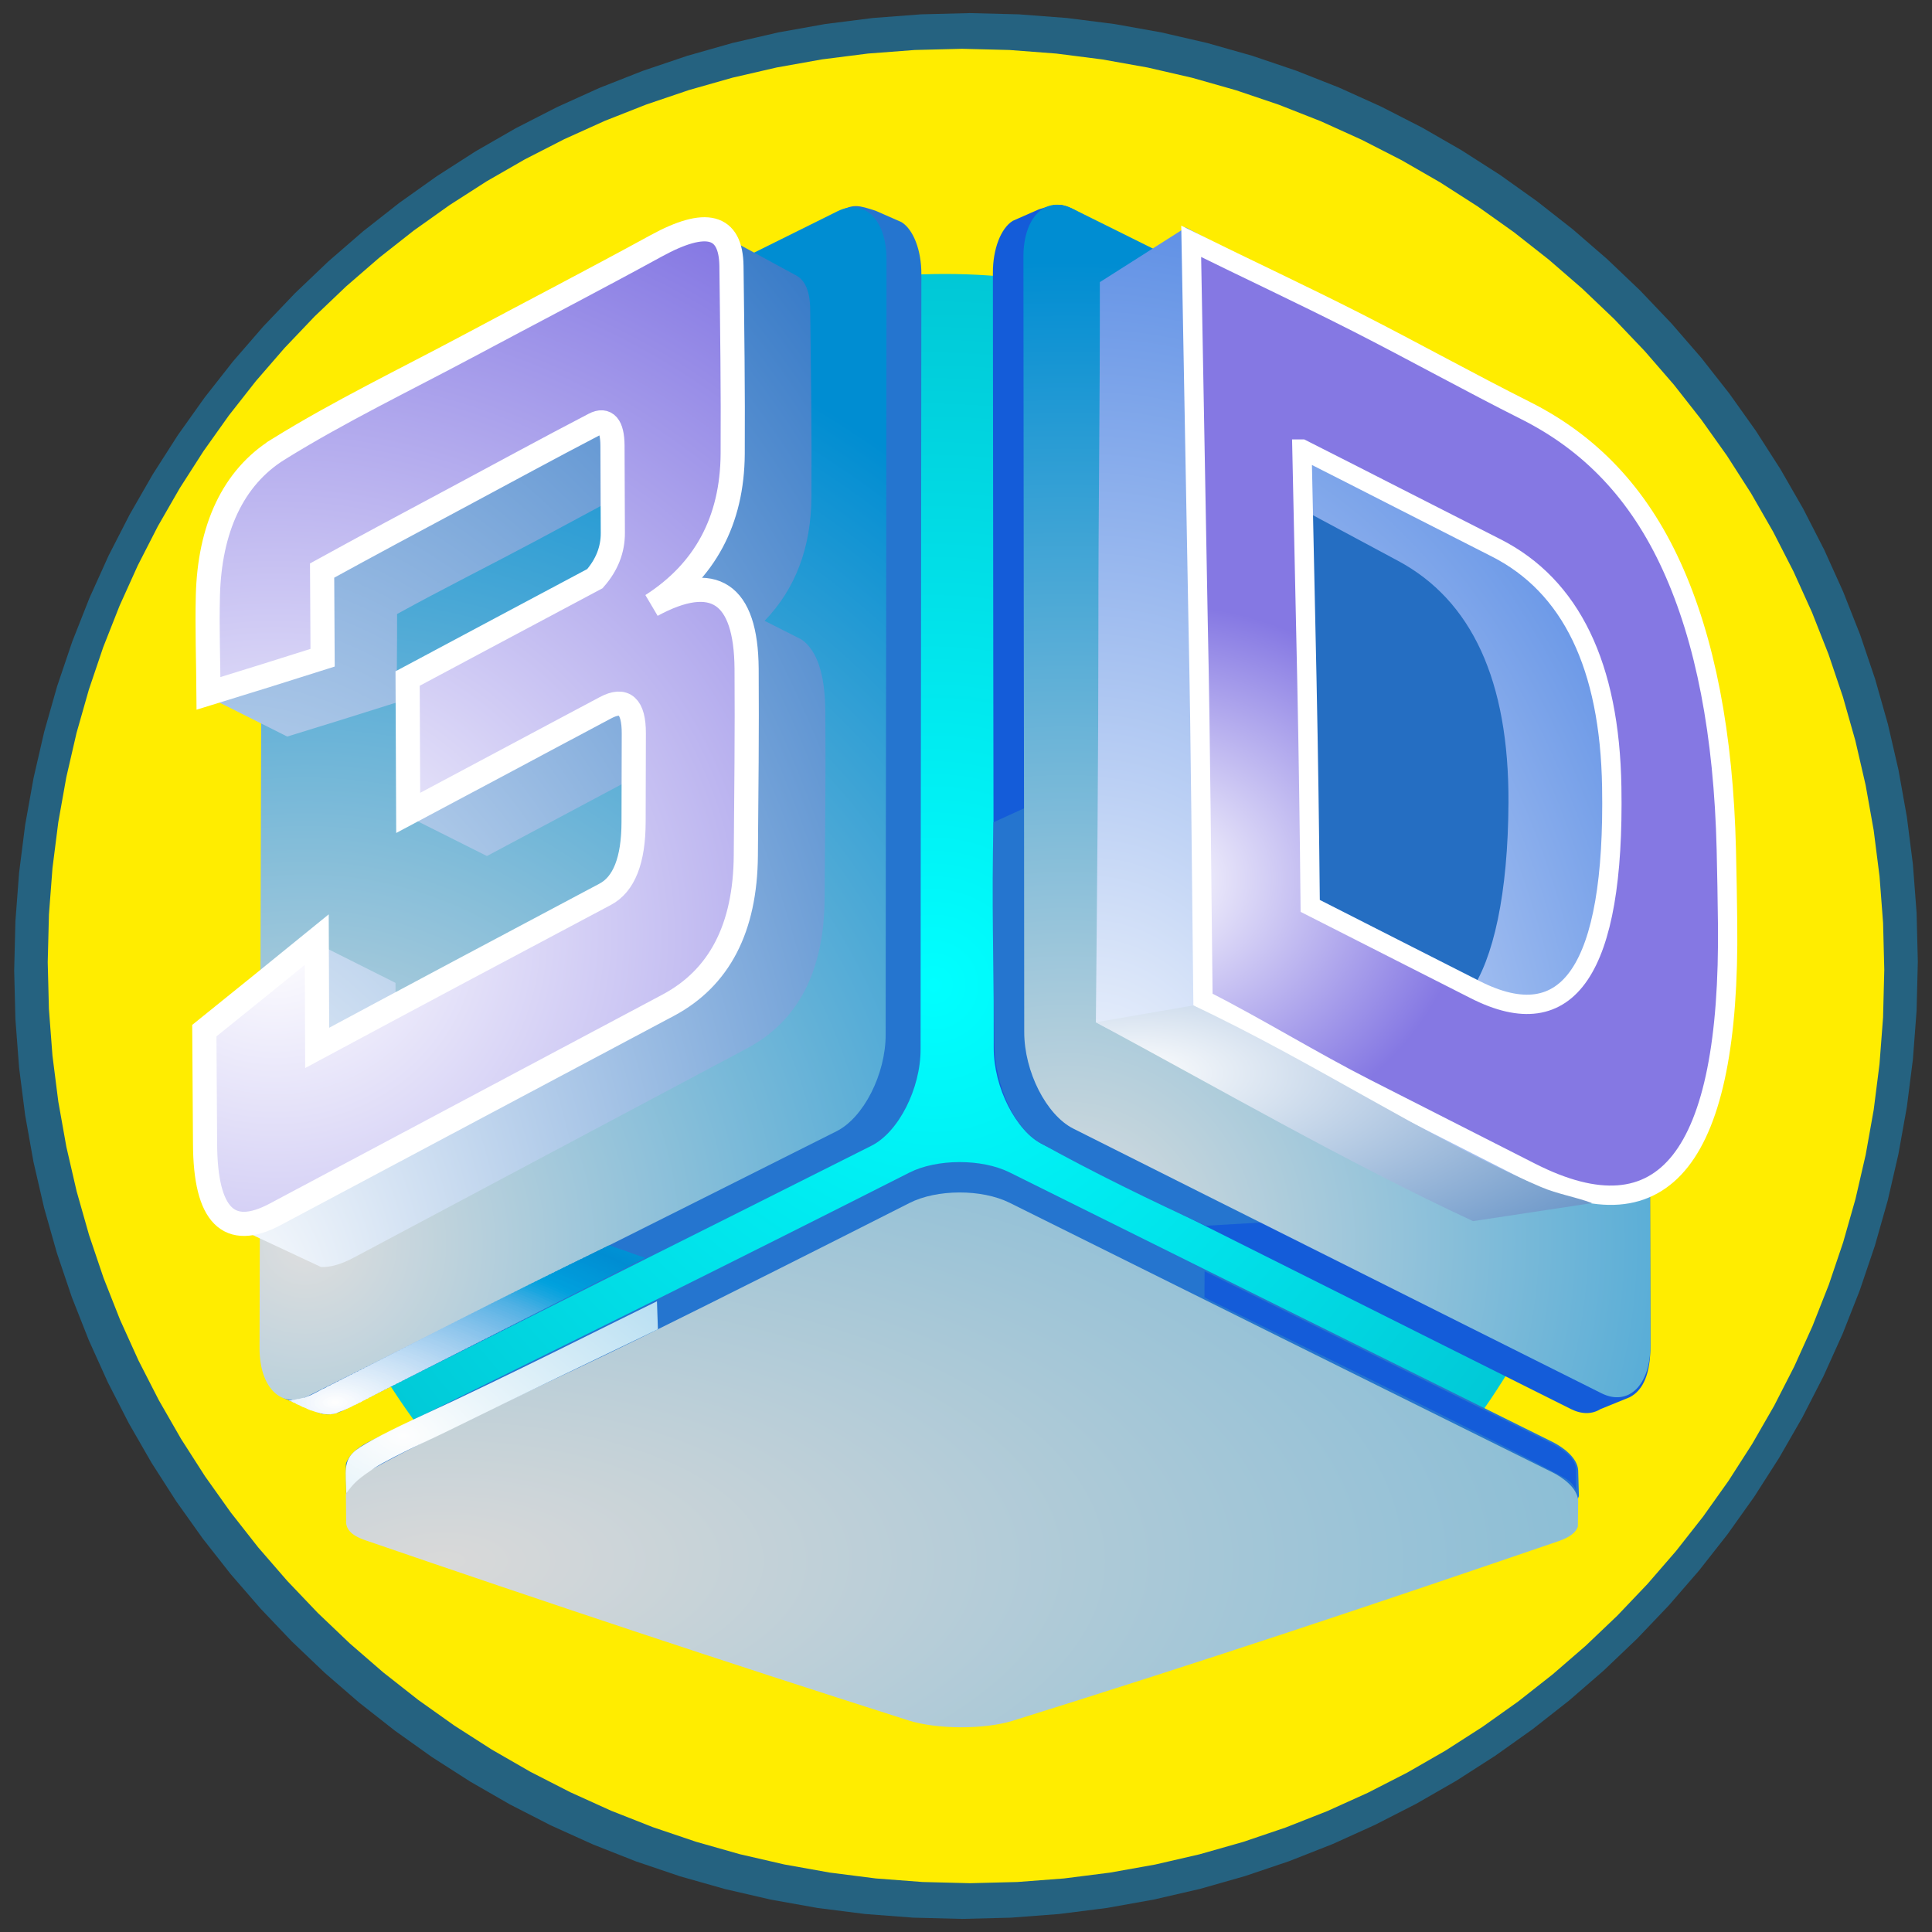 <?xml version="1.0" encoding="UTF-8"?>
<!DOCTYPE svg PUBLIC "-//W3C//DTD SVG 1.1//EN" "http://www.w3.org/Graphics/SVG/1.1/DTD/svg11.dtd">
<!-- Creator: CorelDRAW 2017 -->
<svg xmlns="http://www.w3.org/2000/svg" xml:space="preserve" width="500px" height="500px" version="1.1" style="shape-rendering:geometricPrecision; text-rendering:geometricPrecision; image-rendering:optimizeQuality; fill-rule:evenodd; clip-rule:evenodd"
viewBox="0 0 500 500"
 xmlns:xlink="http://www.w3.org/1999/xlink">
 <rect x="0" y="0" width="500" height="500" fill="#333333" stroke="none"/>
 <defs>
  <style type="text/css">
   <![CDATA[
    .str1 {stroke:white;stroke-width:5;stroke-miterlimit:22.926}
    .str0 {stroke:white;stroke-width:6.25;stroke-miterlimit:22.926}
    .fil105 {fill:none}
    .fil0 {fill:#FFED00}
    .fil104 {fill:#008DD2}
    .fil103 {fill:#008ED3}
    .fil102 {fill:#008FD3}
    .fil101 {fill:#0090D4}
    .fil100 {fill:#0091D4}
    .fil99 {fill:#0092D5}
    .fil98 {fill:#0092D6}
    .fil97 {fill:#0094D6}
    .fil96 {fill:#0095D7}
    .fil95 {fill:#0096D7}
    .fil94 {fill:#0097D8}
    .fil93 {fill:#0098D8}
    .fil92 {fill:#0098D9}
    .fil91 {fill:#0099DA}
    .fil90 {fill:#009ADA}
    .fil89 {fill:#009CDB}
    .fil88 {fill:#009EDC}
    .fil87 {fill:#00A0DD}
    .fil86 {fill:#02A1DD}
    .fil85 {fill:#06A2DE}
    .fil84 {fill:#0CA3DE}
    .fil83 {fill:#10A4DE}
    .fil5 {fill:#145CD9}
    .fil82 {fill:#16A5DF}
    .fil81 {fill:#1AA6DF}
    .fil80 {fill:#22A7E0}
    .fil3 {fill:#2575CF}
    .fil79 {fill:#29A9E0}
    .fil78 {fill:#2EA9E1}
    .fil77 {fill:#35ABE1}
    .fil76 {fill:#3AACE2}
    .fil75 {fill:#41ADE2}
    .fil74 {fill:#46AEE3}
    .fil73 {fill:#4CAFE3}
    .fil72 {fill:#51B1E4}
    .fil71 {fill:#54B2E4}
    .fil70 {fill:#59B3E5}
    .fil69 {fill:#5CB4E5}
    .fil68 {fill:#61B5E6}
    .fil67 {fill:#64B6E6}
    .fil66 {fill:#68B8E7}
    .fil65 {fill:#6CB9E7}
    .fil64 {fill:#6FBAE8}
    .fil63 {fill:#73BBE8}
    .fil62 {fill:#75BCE9}
    .fil61 {fill:#79BDE9}
    .fil60 {fill:#7CBFEA}
    .fil59 {fill:#7FC0EA}
    .fil58 {fill:#83C1EB}
    .fil57 {fill:#85C2EB}
    .fil56 {fill:#89C4EC}
    .fil55 {fill:#8BC4EC}
    .fil54 {fill:#8EC6EC}
    .fil53 {fill:#92C7ED}
    .fil52 {fill:#94C8ED}
    .fil51 {fill:#97C9EE}
    .fil50 {fill:#99CBEE}
    .fil49 {fill:#9DCCEE}
    .fil48 {fill:#9FCDEF}
    .fil47 {fill:#A2CEEF}
    .fil46 {fill:#A5D0F0}
    .fil45 {fill:#A7D0F0}
    .fil44 {fill:#AAD2F1}
    .fil43 {fill:#ACD3F1}
    .fil42 {fill:#AFD4F2}
    .fil41 {fill:#B1D5F2}
    .fil40 {fill:#B4D7F2}
    .fil39 {fill:#B7D8F3}
    .fil38 {fill:#B9D9F3}
    .fil37 {fill:#BCDBF4}
    .fil36 {fill:#BEDBF4}
    .fil35 {fill:#C1DDF5}
    .fil34 {fill:#C2DEF5}
    .fil33 {fill:#C5DFF5}
    .fil32 {fill:#C8E0F6}
    .fil31 {fill:#CAE2F6}
    .fil30 {fill:#CCE3F6}
    .fil29 {fill:#CEE4F7}
    .fil28 {fill:#D1E5F7}
    .fil27 {fill:#D3E6F8}
    .fil26 {fill:#D5E7F8}
    .fil25 {fill:#D8E9F8}
    .fil24 {fill:#D9EAF9}
    .fil23 {fill:#DCEBF9}
    .fil22 {fill:#DEECF9}
    .fil21 {fill:#E0EEFA}
    .fil20 {fill:#E3EFFA}
    .fil19 {fill:#E5F0FB}
    .fil18 {fill:#E7F1FB}
    .fil17 {fill:#E9F2FB}
    .fil16 {fill:#EBF4FB}
    .fil15 {fill:#EDF5FC}
    .fil14 {fill:#EFF6FC}
    .fil13 {fill:#F2F7FD}
    .fil12 {fill:#F4F8FD}
    .fil11 {fill:#F6FAFD}
    .fil10 {fill:#F8FAFD}
    .fil9 {fill:#FAFCFE}
    .fil8 {fill:#FCFDFE}
    .fil7 {fill:#FEFEFE}
    .fil1 {fill:#256280;fill-rule:nonzero}
    .fil111 {fill:#256EC2;fill-rule:nonzero}
    .fil4 {fill:url(#id1)}
    .fil109 {fill:url(#id2)}
    .fil6 {fill:url(#id3)}
    .fil2 {fill:url(#id4)}
    .fil113 {fill:url(#id5)}
    .fil106 {fill:url(#id6)}
    .fil112 {fill:url(#id7);fill-rule:nonzero}
    .fil108 {fill:url(#id8);fill-rule:nonzero}
    .fil110 {fill:url(#id9);fill-rule:nonzero}
    .fil107 {fill:url(#id10);fill-rule:nonzero}
   ]]>
  </style>
     <clipPath id="id0">
      <path d="M74.75 362.39c1.98,0.8 8.48,4.74 12.25,3.34 4.1,-1.52 8.53,-4.06 12.45,-6.02l67.5 -34.18 -9.33 -3.23c-29.28,14.19 -48.9,24.49 -77.38,38.86 -1.26,0.64 -4.16,1.19 -5.49,1.23z"/>
     </clipPath>
  <radialGradient id="id1" gradientUnits="userSpaceOnUse" gradientTransform="matrix(0.967 -0 -0 0.952 3 15)" cx="78.53" cy="322.16" r="266.24" fx="78.53" fy="322.16">
   <stop offset="0" style="stop-opacity:1; stop-color:#DEDEDE"/>
   <stop offset="1" style="stop-opacity:1; stop-color:#008DD2"/>
  </radialGradient>
  <radialGradient id="id2" gradientUnits="userSpaceOnUse" gradientTransform="matrix(-0.967 -0 -0 0.952 543 15)" xlink:href="#id1" cx="276.22" cy="321.49" r="266.24" fx="276.22" fy="321.49">
  </radialGradient>
  <radialGradient id="id3" gradientUnits="userSpaceOnUse" gradientTransform="matrix(1.859 -0 -0 0.809 -99 77)" cx="115.03" cy="404.11" r="275.11" fx="115.03" fy="404.11">
   <stop offset="0" style="stop-opacity:1; stop-color:#D9D9D9"/>
   <stop offset="0.82" style="stop-opacity:1; stop-color:#6CB3D5"/>
   <stop offset="1" style="stop-opacity:1; stop-color:#008DD2"/>
  </radialGradient>
  <radialGradient id="id4" gradientUnits="userSpaceOnUse" gradientTransform="matrix(1.023 -0 -0 1.023 -5 -6)" cx="241.07" cy="255.03" r="543.59" fx="241.07" fy="255.03">
   <stop offset="0" style="stop-opacity:1; stop-color:aqua"/>
   <stop offset="0.541" style="stop-opacity:1; stop-color:#02A4BC"/>
   <stop offset="1" style="stop-opacity:1; stop-color:#03497A"/>
  </radialGradient>
  <radialGradient id="id5" gradientUnits="userSpaceOnUse" gradientTransform="matrix(1.87 -0 -0 0.765 -254 65)" cx="292.6" cy="278.07" r="106.68" fx="292.6" fy="278.07">
   <stop offset="0" style="stop-opacity:1; stop-color:#FEFEFE"/>
   <stop offset="1" style="stop-opacity:1; stop-color:#3671B5"/>
  </radialGradient>
  <radialGradient id="id6" gradientUnits="userSpaceOnUse" gradientTransform="matrix(2.436 -0 -0 1.514 -149 -191)" cx="104.01" cy="371.58" r="129.09" fx="104.01" fy="371.58">
   <stop offset="0" style="stop-opacity:1; stop-color:#FEFEFE"/>
   <stop offset="1" style="stop-opacity:1; stop-color:#008DD2"/>
  </radialGradient>
  <radialGradient id="id7" gradientUnits="userSpaceOnUse" gradientTransform="matrix(1.227 -0.026 0.022 1.068 -73 -8)" cx="298.56" cy="227.86" r="66.65" fx="298.56" fy="227.86">
   <stop offset="0" style="stop-opacity:1; stop-color:white"/>
   <stop offset="1" style="stop-opacity:1; stop-color:#8578E3"/>
  </radialGradient>
  <radialGradient id="id8" gradientUnits="userSpaceOnUse" gradientTransform="matrix(1.001 -0 -0 0.938 0 15)" xlink:href="#id7" cx="71.13" cy="242.09" r="223.18" fx="71.13" fy="242.09">
  </radialGradient>
  <radialGradient id="id9" gradientUnits="userSpaceOnUse" gradientTransform="matrix(1.354 -0 -0 1.973 -100 -302)" cx="281.98" cy="310.75" r="191.35" fx="281.98" fy="310.75">
   <stop offset="0" style="stop-opacity:1; stop-color:white"/>
   <stop offset="1" style="stop-opacity:1; stop-color:#145CD9"/>
  </radialGradient>
  <radialGradient id="id10" gradientUnits="userSpaceOnUse" gradientTransform="matrix(1.217 -0 -0 1.893 -13 -307)" cx="59.4" cy="344" r="208.47" fx="59.4" fy="344">
   <stop offset="0" style="stop-opacity:1; stop-color:white"/>
   <stop offset="1" style="stop-opacity:1; stop-color:#256EC2"/>
  </radialGradient>
 </defs>
 <g id="Слой_x0020_1">
  <g>
   <path class="fil0" d="M491.99 250c0,-133.65 -108.34,-241.99 -241.99,-241.99 -133.65,0 -241.99,108.34 -241.99,241.99 0,133.65 108.34,241.99 241.99,241.99 133.65,0 241.99,-108.34 241.99,-241.99z"/>
   <path id="1" class="fil1" d="M248.98 12.63l2.04 -9.24 0 0 12.65 0.32 12.47 0.95 12.29 1.56 12.09 2.16 11.87 2.74 11.64 3.3 11.4 3.86 11.13 4.39 10.86 4.91 10.57 5.41 10.26 5.9 9.95 6.37 9.6 6.84 9.26 7.27 8.89 7.7 8.51 8.11 8.11 8.52 7.71 8.89 7.27 9.26 6.84 9.61 6.38 9.95 5.91 10.28 5.42 10.58 4.91 10.87 4.4 11.15 3.86 11.42 3.31 11.67 2.75 11.9 2.16 12.11 1.57 12.33 0.95 12.51 0.32 12.68 -8.68 2.18 -0.31 -12.22 -0.92 -12.07 -1.51 -11.9 -2.09 -11.72 -2.66 -11.51 -3.21 -11.3 -3.74 -11.07 -4.27 -10.83 -4.78 -10.56 -5.27 -10.29 -5.74 -9.99 -6.21 -9.69 -6.66 -9.36 -7.09 -9.03 -7.51 -8.66 -7.91 -8.3 -8.3 -7.91 -8.67 -7.51 -9.03 -7.1 -9.37 -6.66 -9.69 -6.21 -10.01 -5.76 -10.3 -5.27 -10.57 -4.79 -10.85 -4.27 -11.09 -3.75 -11.33 -3.22 -11.54 -2.66 -11.75 -2.1 -11.93 -1.52 -12.1 -0.92 -12.26 -0.31 0 0zm-236.63 236.28l-8.68 2.18 0 0 0.32 -12.69 0.95 -12.54 1.57 -12.37 2.18 -12.17 2.76 -11.98 3.34 -11.75 3.9 -11.52 4.44 -11.26 4.96 -10.99 5.49 -10.7 5.98 -10.4 6.45 -10.08 6.93 -9.74 7.37 -9.38 7.81 -9.01 8.22 -8.62 8.62 -8.22 9 -7.8 9.37 -7.36 9.72 -6.91 10.05 -6.45 10.37 -5.96 10.67 -5.46 10.95 -4.96 11.23 -4.42 11.47 -3.88 11.71 -3.33 11.92 -2.75 12.14 -2.17 12.32 -1.56 12.49 -0.95 12.65 -0.32 -2.04 9.24 -12.26 0.31 -12.08 0.92 -11.9 1.51 -11.71 2.09 -11.48 2.65 -11.26 3.2 -11.01 3.73 -10.76 4.24 -10.49 4.74 -10.2 5.22 -9.9 5.69 -9.58 6.15 -9.26 6.58 -8.91 7.01 -8.56 7.41 -8.19 7.8 -7.8 8.19 -7.41 8.55 -6.99 8.9 -6.57 9.24 -6.13 9.56 -5.68 9.87 -5.2 10.16 -4.72 10.45 -4.23 10.72 -3.71 10.97 -3.19 11.21 -2.64 11.44 -2.08 11.66 -1.5 11.85 -0.92 12.05 -0.31 12.21 0 0zm238.67 238.46l-2.04 9.24 0 0 -12.65 -0.32 -12.47 -0.95 -12.29 -1.56 -12.09 -2.16 -11.87 -2.74 -11.64 -3.3 -11.4 -3.86 -11.13 -4.39 -10.86 -4.91 -10.57 -5.41 -10.26 -5.9 -9.95 -6.37 -9.6 -6.84 -9.26 -7.27 -8.89 -7.7 -8.51 -8.11 -8.11 -8.52 -7.71 -8.89 -7.27 -9.26 -6.84 -9.61 -6.38 -9.95 -5.91 -10.28 -5.42 -10.58 -4.91 -10.87 -4.4 -11.15 -3.86 -11.42 -3.31 -11.67 -2.75 -11.9 -2.16 -12.11 -1.57 -12.33 -0.95 -12.51 -0.32 -12.68 8.68 -2.18 0.31 12.22 0.92 12.07 1.51 11.9 2.09 11.72 2.66 11.51 3.21 11.3 3.74 11.07 4.27 10.83 4.78 10.56 5.27 10.29 5.74 9.99 6.21 9.69 6.66 9.36 7.09 9.03 7.51 8.66 7.91 8.3 8.3 7.91 8.67 7.51 9.03 7.1 9.37 6.66 9.69 6.21 10.01 5.76 10.3 5.27 10.57 4.79 10.85 4.27 11.09 3.75 11.33 3.22 11.54 2.66 11.75 2.1 11.93 1.52 12.1 0.92 12.26 0.31 0 0zm236.63 -236.28l8.68 -2.18 0 0 -0.32 12.69 -0.95 12.54 -1.57 12.37 -2.18 12.17 -2.76 11.98 -3.34 11.75 -3.9 11.52 -4.44 11.26 -4.96 10.99 -5.49 10.7 -5.98 10.4 -6.45 10.08 -6.93 9.74 -7.37 9.38 -7.81 9.01 -8.22 8.62 -8.62 8.22 -9 7.8 -9.37 7.36 -9.72 6.91 -10.05 6.45 -10.37 5.96 -10.67 5.46 -10.95 4.96 -11.23 4.42 -11.47 3.88 -11.71 3.33 -11.92 2.75 -12.14 2.17 -12.32 1.56 -12.49 0.95 -12.65 0.32 2.04 -9.24 12.26 -0.31 12.08 -0.92 11.9 -1.51 11.71 -2.09 11.48 -2.65 11.26 -3.2 11.01 -3.73 10.76 -4.24 10.49 -4.74 10.2 -5.22 9.9 -5.69 9.58 -6.15 9.26 -6.58 8.91 -7.01 8.56 -7.41 8.19 -7.8 7.8 -8.19 7.41 -8.55 6.99 -8.9 6.57 -9.24 6.13 -9.56 5.68 -9.87 5.2 -10.16 4.72 -10.45 4.23 -10.72 3.71 -10.97 3.19 -11.21 2.64 -11.44 2.08 -11.66 1.5 -11.85 0.92 -12.05 0.31 -12.21 0 0z"/>
  </g>
  <g>
   <ellipse class="fil2" cx="244.54" cy="255.03" rx="173.61" ry="184.13"/>
   <path class="fil3" d="M233.31 57.49c3.09,1.91 5.15,7.32 5.14,13.41 -0.02,33.44 -0.05,66.89 -0.09,100.3 -0.04,33.48 -0.11,66.89 -0.11,100.33 0,10.24 -5.72,21.47 -12.72,24.99 -22.79,11.47 -45.57,22.87 -68.33,34.27 -22.79,11.42 -45.56,22.83 -68.33,34.21 -2.87,1.43 -5.52,1.34 -7.65,0.02l-7.52 -3.06c-3.65,-1.85 -5.42,-6.27 -5.41,-13.38 0.05,-33.54 0.15,-67.11 0.24,-100.65 0.09,-33.54 0.22,-67.08 0.27,-100.65 0.02,-10.31 5.7,-21.57 12.7,-25.05 22.72,-11.27 45.44,-22.57 68.17,-33.92 22.72,-11.34 45.45,-22.67 68.19,-33.93 3.19,-1.57 4.38,-1.23 8.72,0.15l6.73 2.96 0 0z"/>
   <path class="fil4" d="M80.38 122.52c22.73,-11.28 45.45,-22.58 68.18,-33.92 22.72,-11.35 45.44,-22.68 68.19,-33.93 6.98,-3.46 12.69,2.21 12.68,12.48 -0.04,33.44 -0.06,66.89 -0.1,100.3 -0.04,33.47 -0.12,66.88 -0.12,100.32 0,10.24 -5.71,21.47 -12.7,24.99 -22.8,11.48 -45.57,22.87 -68.34,34.28 -22.79,11.41 -45.55,22.82 -68.33,34.2 -7,3.49 -12.69,-2.07 -12.67,-12.37 0.07,-33.54 0.16,-67.12 0.25,-100.66 0.08,-33.54 0.21,-67.08 0.27,-100.64 0.02,-10.31 5.69,-21.58 12.69,-25.05l0 0z"/>
   <path class="fil5" d="M262.11 57.15c-3.1,1.92 -5.16,7.32 -5.15,13.41 0.03,33.44 0.06,66.89 0.1,100.3 0.04,33.47 0.11,66.89 0.11,100.33 0,10.25 5.72,21.47 12.71,24.99 22.79,11.47 45.57,22.87 68.33,34.27 22.8,11.41 45.56,22.83 68.34,34.21 2.87,1.43 5.52,1.34 7.65,0.02l7.52 -3.06c3.65,-1.86 5.42,-6.28 5.41,-13.38 -0.06,-33.54 -0.16,-67.11 -0.25,-100.64 -0.08,-33.54 -0.21,-67.08 -0.27,-100.66 -0.02,-10.3 -11.39,-10.57 -18.4,-14.05 -22.72,-11.26 -62.4,-5.55 -85.13,-16.9 -22.72,-11.34 -22.78,-50.69 -45.53,-61.94 -3.19,-1.58 -4.37,-1.23 -8.72,0.14l-6.72 2.96 0 0z"/>
   <path class="fil3" d="M89.52 378.87c0.64,-2.05 2.73,-4.16 6.09,-5.81 23.44,-11.56 46.85,-23.09 70.14,-34.68 23.3,-11.59 46.52,-23.22 69.61,-34.92 7.12,-3.59 18.7,-3.63 25.91,-0.05 23.41,11.63 46.8,23.25 70.21,34.88 23.41,11.63 46.84,23.25 70.28,34.87 2.67,1.33 6.51,4.07 6.67,7.39l0.19 6.65c-0.47,1.45 -2.35,2.78 -5.18,3.74 -23.15,7.94 -46.38,15.81 -69.85,23.56 -23.5,7.75 -47.27,15.4 -71.39,22.93 -7.46,2.33 -19.75,2.28 -27.13,-0.06 -23.86,-7.61 -47.48,-15.3 -70.88,-23.08 -23.37,-7.76 -46.58,-15.63 -69.67,-23.55 -3.85,-1.32 -5.11,-3.05 -4.94,-5.2l-0.06 -6.67 0 0z"/>
   <path class="fil6" d="M89.52 386.74c0.64,-2.05 3.27,-4.58 6.55,-6.38 22.37,-12.27 46.37,-22.59 69.68,-34.11 23.34,-11.53 46.52,-23.21 69.61,-34.91 7.11,-3.61 18.69,-3.65 25.91,-0.07 23.41,11.63 46.8,23.27 70.21,34.9 23.41,11.63 46.84,23.24 70.28,34.87 2.67,1.32 6.51,4.06 6.67,7.38l-0.08 6.67c-0.47,1.45 -2.08,2.76 -4.91,3.73 -23.15,7.92 -46.38,15.8 -69.85,23.55 -23.5,7.76 -47.27,15.41 -71.39,22.93 -7.46,2.34 -19.75,2.28 -27.13,-0.07 -23.86,-7.6 -47.48,-15.29 -70.88,-23.06 -23.37,-7.77 -46.58,-15.63 -69.67,-23.56 -3.85,-1.32 -5.11,-3.05 -4.94,-5.21l-0.06 -6.66z"/>
   <g id="_2442778990608">
    <g>
    </g>
    <g style="clip-path:url(#id0)">
     <g id="_2442778992944">
      <path class="fil7" d="M88.34 362.96c0,-0.42 -0.72,-0.75 -1.61,-0.75 -0.88,0 -1.6,0.33 -1.6,0.75 0,0.42 0.72,0.77 1.6,0.77 0.89,0 1.61,-0.35 1.61,-0.77z"/>
      <path id="_1" class="fil8" d="M87.8 362.96c0,0.29 -0.47,0.51 -1.07,0.51 -0.58,0 -1.06,-0.22 -1.06,-0.51 0,-0.27 0.48,-0.51 1.06,-0.51 0.6,0 1.07,0.24 1.07,0.51zm1.61 0c0,-0.69 -1.2,-1.26 -2.68,-1.26 -1.47,0 -2.67,0.57 -2.67,1.26 0,0.71 1.2,1.27 2.67,1.27 1.48,0 2.68,-0.56 2.68,-1.27z"/>
      <path id="_2" class="fil9" d="M88.87 362.96c0,0.57 -0.95,1.02 -2.14,1.02 -1.18,0 -2.14,-0.45 -2.14,-1.02 0,-0.56 0.96,-1.01 2.14,-1.01 1.19,0 2.14,0.45 2.14,1.01zm1.61 0c0,-0.98 -1.67,-1.77 -3.75,-1.77 -2.06,0 -3.73,0.79 -3.73,1.77 0,0.99 1.67,1.78 3.73,1.78 2.08,0 3.75,-0.79 3.75,-1.78z"/>
      <path id="_3" class="fil10" d="M89.94 362.96c0,0.84 -1.44,1.53 -3.21,1.53 -1.77,0 -3.21,-0.69 -3.21,-1.53 0,-0.84 1.44,-1.51 3.21,-1.51 1.77,0 3.21,0.67 3.21,1.51zm1.61 0c0,-1.26 -2.16,-2.28 -4.82,-2.28 -2.66,0 -4.81,1.02 -4.81,2.28 0,1.26 2.15,2.29 4.81,2.29 2.66,0 4.82,-1.03 4.82,-2.29z"/>
      <path id="_4" class="fil11" d="M91.01 362.96c0,1.13 -1.91,2.04 -4.28,2.04 -2.35,0 -4.27,-0.91 -4.27,-2.04 0,-1.11 1.92,-2.02 4.27,-2.02 2.37,0 4.28,0.91 4.28,2.02zm1.61 0c0,-1.53 -2.64,-2.79 -5.89,-2.79 -3.24,0 -5.88,1.26 -5.88,2.79 0,1.55 2.64,2.8 5.88,2.8 3.25,0 5.89,-1.25 5.89,-2.8z"/>
      <path id="_5" class="fil12" d="M92.08 362.96c0,1.41 -2.39,2.55 -5.35,2.55 -2.95,0 -5.35,-1.14 -5.35,-2.55 0,-1.4 2.4,-2.53 5.35,-2.53 2.96,0 5.35,1.13 5.35,2.53zm1.61 0c0,-1.82 -3.11,-3.29 -6.96,-3.29 -3.83,0 -6.95,1.47 -6.95,3.29 0,1.82 3.12,3.3 6.95,3.3 3.85,0 6.96,-1.48 6.96,-3.3z"/>
      <path id="_6" class="fil13" d="M93.15 362.96c0,1.68 -2.88,3.04 -6.42,3.04 -3.54,0 -6.41,-1.36 -6.41,-3.04 0,-1.68 2.87,-3.04 6.41,-3.04 3.54,0 6.42,1.36 6.42,3.04zm1.6 0c0,-2.09 -3.59,-3.8 -8.02,-3.8 -4.43,0 -8.02,1.71 -8.02,3.8 0,2.1 3.59,3.81 8.02,3.81 4.43,0 8.02,-1.71 8.02,-3.81z"/>
      <path id="_7" class="fil14" d="M94.23 362.96c0,1.97 -3.36,3.55 -7.5,3.55 -4.12,0 -7.48,-1.58 -7.48,-3.55 0,-1.95 3.36,-3.55 7.48,-3.55 4.14,0 7.5,1.6 7.5,3.55zm1.6 0c0,-2.38 -4.08,-4.31 -9.1,-4.31 -5.02,0 -9.08,1.93 -9.08,4.31 0,2.39 4.06,4.32 9.08,4.32 5.02,0 9.1,-1.93 9.1,-4.32z"/>
      <path id="_8" class="fil15" d="M95.29 362.96c0,2.24 -3.83,4.06 -8.56,4.06 -4.72,0 -8.55,-1.82 -8.55,-4.06 0,-2.24 3.83,-4.06 8.55,-4.06 4.73,0 8.56,1.82 8.56,4.06zm1.61 0c0,-2.66 -4.55,-4.81 -10.17,-4.81 -5.6,0 -10.16,2.15 -10.16,4.81 0,2.66 4.56,4.82 10.16,4.82 5.62,0 10.17,-2.16 10.17,-4.82z"/>
      <path id="_9" class="fil16" d="M96.36 362.96c0,2.53 -4.31,4.57 -9.63,4.57 -5.31,0 -9.62,-2.04 -9.62,-4.57 0,-2.51 4.31,-4.56 9.62,-4.56 5.32,0 9.63,2.05 9.63,4.56zm1.6 0c0,-2.93 -5.03,-5.32 -11.23,-5.32 -6.2,0 -11.23,2.39 -11.23,5.32 0,2.95 5.03,5.33 11.23,5.33 6.2,0 11.23,-2.38 11.23,-5.33z"/>
      <path id="_10" class="fil17" d="M97.43 362.96c0,2.81 -4.79,5.08 -10.7,5.08 -5.9,0 -10.69,-2.27 -10.69,-5.08 0,-2.8 4.79,-5.06 10.69,-5.06 5.91,0 10.7,2.26 10.7,5.06zm1.61 0c0,-3.22 -5.51,-5.83 -12.31,-5.83 -6.79,0 -12.29,2.61 -12.29,5.83 0,3.23 5.5,5.84 12.29,5.84 6.8,0 12.31,-2.61 12.31,-5.84z"/>
      <path id="_11" class="fil18" d="M98.5 362.96c0,3.08 -5.27,5.59 -11.77,5.59 -6.49,0 -11.75,-2.51 -11.75,-5.59 0,-3.08 5.26,-5.57 11.75,-5.57 6.5,0 11.77,2.49 11.77,5.57zm1.6 0c0,-3.5 -5.98,-6.34 -13.37,-6.34 -7.38,0 -13.37,2.84 -13.37,6.34 0,3.5 5.99,6.35 13.37,6.35 7.39,0 13.37,-2.85 13.37,-6.35z"/>
      <path id="_12" class="fil19" d="M99.56 362.96c0,3.37 -5.74,6.1 -12.83,6.1 -7.08,0 -12.83,-2.73 -12.83,-6.1 0,-3.35 5.75,-6.08 12.83,-6.08 7.09,0 12.83,2.73 12.83,6.08zm1.61 0c0,-3.77 -6.47,-6.84 -14.44,-6.84 -7.97,0 -14.43,3.07 -14.43,6.84 0,3.79 6.46,6.85 14.43,6.85 7.97,0 14.44,-3.06 14.44,-6.85z"/>
      <path id="_13" class="fil20" d="M100.64 362.96c0,3.65 -6.23,6.59 -13.91,6.59 -7.68,0 -13.9,-2.94 -13.9,-6.59 0,-3.64 6.22,-6.59 13.9,-6.59 7.68,0 13.91,2.95 13.91,6.59zm1.61 0c0,-4.06 -6.95,-7.35 -15.52,-7.35 -8.55,0 -15.5,3.29 -15.5,7.35 0,4.07 6.95,7.36 15.5,7.36 8.57,0 15.52,-3.29 15.52,-7.36z"/>
      <path id="_14" class="fil21" d="M101.71 362.96c0,3.92 -6.7,7.1 -14.98,7.1 -8.26,0 -14.96,-3.18 -14.96,-7.1 0,-3.92 6.7,-7.1 14.96,-7.1 8.28,0 14.98,3.18 14.98,7.1zm1.6 0c0,-4.34 -7.42,-7.85 -16.58,-7.85 -9.15,0 -16.58,3.51 -16.58,7.85 0,4.35 7.43,7.87 16.58,7.87 9.16,0 16.58,-3.52 16.58,-7.87z"/>
      <path id="_15" class="fil22" d="M102.77 362.96c0,4.21 -7.18,7.61 -16.04,7.61 -8.86,0 -16.04,-3.4 -16.04,-7.61 0,-4.19 7.18,-7.61 16.04,-7.61 8.86,0 16.04,3.42 16.04,7.61zm1.61 0c0,-4.61 -7.9,-8.36 -17.65,-8.36 -9.74,0 -17.64,3.75 -17.64,8.36 0,4.63 7.9,8.37 17.64,8.37 9.75,0 17.65,-3.74 17.65,-8.37z"/>
      <path id="_16" class="fil23" d="M103.85 362.96c0,4.49 -7.67,8.12 -17.12,8.12 -9.45,0 -17.1,-3.63 -17.1,-8.12 0,-4.48 7.65,-8.11 17.1,-8.11 9.45,0 17.12,3.63 17.12,8.11zm1.6 0c0,-4.9 -8.38,-8.87 -18.72,-8.87 -10.33,0 -18.71,3.97 -18.71,8.87 0,4.91 8.37,8.88 18.71,8.88 10.34,0 18.72,-3.97 18.72,-8.88z"/>
      <path id="_17" class="fil24" d="M104.92 362.96c0,4.77 -8.14,8.63 -18.19,8.63 -10.03,0 -18.18,-3.86 -18.18,-8.63 0,-4.76 8.15,-8.62 18.18,-8.62 10.05,0 18.19,3.86 18.19,8.62zm1.6 0c0,-5.18 -8.86,-9.38 -19.79,-9.38 -10.92,0 -19.78,4.2 -19.78,9.38 0,5.19 8.86,9.39 19.78,9.39 10.93,0 19.79,-4.2 19.79,-9.39z"/>
      <path id="_18" class="fil25" d="M105.98 362.96c0,5.05 -8.62,9.14 -19.25,9.14 -10.63,0 -19.25,-4.09 -19.25,-9.14 0,-5.04 8.62,-9.12 19.25,-9.12 10.63,0 19.25,4.08 19.25,9.12zm1.61 0c0,-5.46 -9.33,-9.89 -20.86,-9.89 -11.51,0 -20.85,4.43 -20.85,9.89 0,5.47 9.34,9.9 20.85,9.9 11.53,0 20.86,-4.43 20.86,-9.9z"/>
      <path id="_19" class="fil26" d="M107.06 362.96c0,5.33 -9.1,9.65 -20.33,9.65 -11.22,0 -20.31,-4.32 -20.31,-9.65 0,-5.32 9.09,-9.63 20.31,-9.63 11.23,0 20.33,4.31 20.33,9.63zm1.6 0c0,-5.74 -9.82,-10.4 -21.93,-10.4 -12.11,0 -21.92,4.66 -21.92,10.4 0,5.74 9.81,10.4 21.92,10.4 12.11,0 21.93,-4.66 21.93,-10.4z"/>
      <path id="_20" class="fil27" d="M108.12 362.96c0,5.61 -9.57,10.15 -21.39,10.15 -11.81,0 -21.39,-4.54 -21.39,-10.15 0,-5.6 9.58,-10.14 21.39,-10.14 11.82,0 21.39,4.54 21.39,10.14zm1.61 0c0,-6.01 -10.29,-10.9 -23,-10.9 -12.69,0 -22.99,4.89 -22.99,10.9 0,6.03 10.3,10.91 22.99,10.91 12.71,0 23,-4.88 23,-10.91z"/>
      <path id="_21" class="fil28" d="M109.19 362.96c0,5.89 -10.06,10.65 -22.46,10.65 -12.4,0 -22.45,-4.76 -22.45,-10.65 0,-5.88 10.05,-10.65 22.45,-10.65 12.4,0 22.46,4.77 22.46,10.65zm1.6 0c0,-6.3 -10.77,-11.41 -24.06,-11.41 -13.29,0 -24.06,5.11 -24.06,11.41 0,6.31 10.77,11.42 24.06,11.42 13.29,0 24.06,-5.11 24.06,-11.42z"/>
      <path id="_22" class="fil29" d="M110.27 362.96c0,6.16 -10.54,11.16 -23.54,11.16 -12.99,0 -23.52,-5 -23.52,-11.16 0,-6.16 10.53,-11.16 23.52,-11.16 13,0 23.54,5 23.54,11.16zm1.6 0c0,-6.58 -11.26,-11.91 -25.14,-11.91 -13.88,0 -25.12,5.33 -25.12,11.91 0,6.58 11.24,11.93 25.12,11.93 13.88,0 25.14,-5.35 25.14,-11.93z"/>
      <path id="_23" class="fil30" d="M111.33 362.96c0,6.45 -11.01,11.67 -24.6,11.67 -13.58,0 -24.6,-5.22 -24.6,-11.67 0,-6.43 11.02,-11.66 24.6,-11.66 13.59,0 24.6,5.23 24.6,11.66zm1.61 0c0,-6.85 -11.73,-12.42 -26.21,-12.42 -14.46,0 -26.2,5.57 -26.2,12.42 0,6.87 11.74,12.43 26.2,12.43 14.48,0 26.21,-5.56 26.21,-12.43z"/>
      <path id="_24" class="fil31" d="M112.4 362.96c0,6.73 -11.49,12.18 -25.67,12.18 -14.17,0 -25.66,-5.45 -25.66,-12.18 0,-6.72 11.49,-12.17 25.66,-12.17 14.18,0 25.67,5.45 25.67,12.17zm1.6 0c0,-7.14 -12.2,-12.93 -27.27,-12.93 -15.06,0 -27.27,5.79 -27.27,12.93 0,7.15 12.21,12.94 27.27,12.94 15.07,0 27.27,-5.79 27.27,-12.94z"/>
      <path id="_25" class="fil32" d="M113.47 362.96c0,7 -11.97,12.69 -26.74,12.69 -14.76,0 -26.73,-5.69 -26.73,-12.69 0,-7 11.97,-12.67 26.73,-12.67 14.77,0 26.74,5.67 26.74,12.67zm1.61 0c0,-7.42 -12.7,-13.44 -28.35,-13.44 -15.65,0 -28.33,6.02 -28.33,13.44 0,7.43 12.68,13.44 28.33,13.44 15.65,0 28.35,-6.01 28.35,-13.44z"/>
      <path id="_26" class="fil33" d="M114.54 362.96c0,7.29 -12.45,13.2 -27.81,13.2 -15.35,0 -27.8,-5.91 -27.8,-13.2 0,-7.27 12.45,-13.18 27.8,-13.18 15.36,0 27.81,5.91 27.81,13.18zm1.6 0c0,-7.7 -13.16,-13.95 -29.41,-13.95 -16.23,0 -29.41,6.25 -29.41,13.95 0,7.71 13.18,13.95 29.41,13.95 16.25,0 29.41,-6.24 29.41,-13.95z"/>
      <path id="_27" class="fil34" d="M115.61 362.96c0,7.57 -12.92,13.69 -28.88,13.69 -15.94,0 -28.87,-6.12 -28.87,-13.69 0,-7.56 12.93,-13.69 28.87,-13.69 15.96,0 28.88,6.13 28.88,13.69zm1.6 0c0,-7.98 -13.64,-14.45 -30.48,-14.45 -16.83,0 -30.48,6.47 -30.48,14.45 0,7.99 13.65,14.46 30.48,14.46 16.84,0 30.48,-6.47 30.48,-14.46z"/>
      <path id="_28" class="fil35" d="M116.68 362.96c0,7.85 -13.41,14.2 -29.95,14.2 -16.54,0 -29.94,-6.35 -29.94,-14.2 0,-7.84 13.4,-14.2 29.94,-14.2 16.54,0 29.95,6.36 29.95,14.2zm1.61 0c0,-8.26 -14.13,-14.96 -31.56,-14.96 -17.42,0 -31.54,6.7 -31.54,14.96 0,8.27 14.12,14.97 31.54,14.97 17.43,0 31.56,-6.7 31.56,-14.97z"/>
      <path id="_29" class="fil36" d="M117.75 362.96c0,8.13 -13.89,14.71 -31.02,14.71 -17.12,0 -31.01,-6.58 -31.01,-14.71 0,-8.12 13.89,-14.71 31.01,-14.71 17.13,0 31.02,6.59 31.02,14.71zm1.6 0c0,-8.54 -14.6,-15.46 -32.62,-15.46 -18.01,0 -32.62,6.92 -32.62,15.46 0,8.55 14.61,15.47 32.62,15.47 18.02,0 32.62,-6.92 32.62,-15.47z"/>
      <path id="_30" class="fil37" d="M118.81 362.96c0,8.41 -14.35,15.22 -32.08,15.22 -17.71,0 -32.08,-6.81 -32.08,-15.22 0,-8.4 14.37,-15.21 32.08,-15.21 17.73,0 32.08,6.81 32.08,15.21zm1.61 0c0,-8.82 -15.08,-15.97 -33.69,-15.97 -18.6,0 -33.68,7.15 -33.68,15.97 0,8.83 15.08,15.98 33.68,15.98 18.61,0 33.69,-7.15 33.69,-15.98z"/>
      <path id="_31" class="fil38" d="M119.89 362.96c0,8.69 -14.85,15.73 -33.16,15.73 -18.31,0 -33.15,-7.04 -33.15,-15.73 0,-8.68 14.84,-15.72 33.15,-15.72 18.31,0 33.16,7.04 33.16,15.72zm1.6 0c0,-9.1 -15.56,-16.48 -34.76,-16.48 -19.19,0 -34.75,7.38 -34.75,16.48 0,9.11 15.56,16.49 34.75,16.49 19.2,0 34.76,-7.38 34.76,-16.49z"/>
      <path id="_32" class="fil39" d="M120.96 362.96c0,8.97 -15.32,16.24 -34.23,16.24 -18.89,0 -34.22,-7.27 -34.22,-16.24 0,-8.96 15.33,-16.23 34.22,-16.23 18.91,0 34.23,7.27 34.23,16.23zm1.6 0c0,-9.38 -16.04,-16.99 -35.83,-16.99 -19.78,0 -35.82,7.61 -35.82,16.99 0,9.39 16.04,17 35.82,17 19.79,0 35.83,-7.61 35.83,-17z"/>
      <path id="_33" class="fil40" d="M122.02 362.96c0,9.24 -15.79,16.75 -35.29,16.75 -19.49,0 -35.29,-7.51 -35.29,-16.75 0,-9.24 15.8,-16.73 35.29,-16.73 19.5,0 35.29,7.49 35.29,16.73zm1.61 0c0,-9.66 -16.52,-17.5 -36.9,-17.5 -20.37,0 -36.89,7.84 -36.89,17.5 0,9.67 16.52,17.5 36.89,17.5 20.38,0 36.9,-7.83 36.9,-17.5z"/>
      <path id="_34" class="fil41" d="M123.1 362.96c0,9.53 -16.29,17.26 -36.37,17.26 -20.08,0 -36.35,-7.73 -36.35,-17.26 0,-9.52 16.27,-17.24 36.35,-17.24 20.08,0 36.37,7.72 36.37,17.24zm1.6 0c0,-9.94 -17,-18 -37.97,-18 -20.96,0 -37.96,8.06 -37.96,18 0,9.95 17,18.01 37.96,18.01 20.97,0 37.97,-8.06 37.97,-18.01z"/>
      <path id="_35" class="fil42" d="M124.16 362.96c0,9.81 -16.75,17.75 -37.43,17.75 -20.66,0 -37.43,-7.94 -37.43,-17.75 0,-9.8 16.77,-17.75 37.43,-17.75 20.68,0 37.43,7.95 37.43,17.75zm1.61 0c0,-10.22 -17.48,-18.51 -39.04,-18.51 -21.55,0 -39.03,8.29 -39.03,18.51 0,10.23 17.48,18.52 39.03,18.52 21.56,0 39.04,-8.29 39.04,-18.52z"/>
      <path id="_36" class="fil43" d="M125.23 362.96c0,10.09 -17.23,18.26 -38.5,18.26 -21.26,0 -38.49,-8.17 -38.49,-18.26 0,-10.08 17.23,-18.26 38.49,-18.26 21.27,0 38.5,8.18 38.5,18.26zm1.6 0c0,-10.5 -17.94,-19.01 -40.1,-19.01 -22.14,0 -40.1,8.51 -40.1,19.01 0,10.51 17.96,19.03 40.1,19.03 22.16,0 40.1,-8.52 40.1,-19.03z"/>
      <path id="_37" class="fil44" d="M126.31 362.96c0,10.37 -17.73,18.77 -39.58,18.77 -21.85,0 -39.56,-8.4 -39.56,-18.77 0,-10.36 17.71,-18.76 39.56,-18.76 21.85,0 39.58,8.4 39.58,18.76zm1.6 0c0,-10.78 -18.44,-19.52 -41.18,-19.52 -22.74,0 -41.17,8.74 -41.17,19.52 0,10.79 18.43,19.53 41.17,19.53 22.74,0 41.18,-8.74 41.18,-19.53z"/>
      <path id="_38" class="fil45" d="M127.37 362.96c0,10.65 -18.19,19.28 -40.64,19.28 -22.43,0 -40.64,-8.63 -40.64,-19.28 0,-10.64 18.21,-19.27 40.64,-19.27 22.45,0 40.64,8.63 40.64,19.27zm1.61 0c0,-11.06 -18.92,-20.03 -42.25,-20.03 -23.32,0 -42.24,8.97 -42.24,20.03 0,11.07 18.91,20.04 42.24,20.04 23.33,0 42.25,-8.97 42.25,-20.04z"/>
      <path id="_39" class="fil46" d="M128.44 362.96c0,10.93 -18.67,19.79 -41.71,19.79 -23.03,0 -41.7,-8.86 -41.7,-19.79 0,-10.92 18.67,-19.78 41.7,-19.78 23.04,0 41.71,8.86 41.71,19.78zm1.6 0c0,-11.34 -19.38,-20.54 -43.31,-20.54 -23.91,0 -43.31,9.2 -43.31,20.54 0,11.35 19.4,20.55 43.31,20.55 23.93,0 43.31,-9.2 43.31,-20.55z"/>
      <path id="_40" class="fil47" d="M129.51 362.96c0,11.21 -19.15,20.3 -42.78,20.3 -23.62,0 -42.77,-9.09 -42.77,-20.3 0,-11.2 19.15,-20.28 42.77,-20.28 23.63,0 42.78,9.08 42.78,20.28zm1.61 0c0,-11.62 -19.88,-21.05 -44.39,-21.05 -24.51,0 -44.37,9.43 -44.37,21.05 0,11.63 19.86,21.05 44.37,21.05 24.51,0 44.39,-9.42 44.39,-21.05z"/>
      <path id="_41" class="fil48" d="M130.58 362.96c0,11.49 -19.63,20.8 -43.85,20.8 -24.22,0 -43.85,-9.31 -43.85,-20.8 0,-11.48 19.63,-20.79 43.85,-20.79 24.22,0 43.85,9.31 43.85,20.79zm1.6 0c0,-11.9 -20.34,-21.56 -45.45,-21.56 -25.1,0 -45.45,9.66 -45.45,21.56 0,11.91 20.35,21.56 45.45,21.56 25.11,0 45.45,-9.65 45.45,-21.56z"/>
      <path id="_42" class="fil49" d="M131.65 362.96c0,11.77 -20.11,21.3 -44.92,21.3 -24.8,0 -44.91,-9.53 -44.91,-21.3 0,-11.76 20.11,-21.3 44.91,-21.3 24.81,0 44.92,9.54 44.92,21.3zm1.6 0c0,-12.19 -20.82,-22.06 -46.52,-22.06 -25.69,0 -46.52,9.87 -46.52,22.06 0,12.19 20.83,22.07 46.52,22.07 25.7,0 46.52,-9.88 46.52,-22.07z"/>
      <path id="_43" class="fil50" d="M132.72 362.96c0,12.05 -20.59,21.81 -45.99,21.81 -25.39,0 -45.98,-9.76 -45.98,-21.81 0,-12.04 20.59,-21.81 45.98,-21.81 25.4,0 45.99,9.77 45.99,21.81zm1.61 0c0,-12.46 -21.32,-22.56 -47.6,-22.56 -26.28,0 -47.58,10.1 -47.58,22.56 0,12.47 21.3,22.58 47.58,22.58 26.28,0 47.6,-10.11 47.6,-22.58z"/>
      <path id="_44" class="fil51" d="M133.79 362.96c0,12.34 -21.07,22.32 -47.06,22.32 -25.99,0 -47.05,-9.98 -47.05,-22.32 0,-12.32 21.06,-22.32 47.05,-22.32 25.99,0 47.06,10 47.06,22.32zm1.6 0c0,-12.74 -21.78,-23.07 -48.66,-23.07 -26.87,0 -48.66,10.33 -48.66,23.07 0,12.75 21.79,23.08 48.66,23.08 26.88,0 48.66,-10.33 48.66,-23.08z"/>
      <path id="_45" class="fil52" d="M134.86 362.96c0,12.61 -21.55,22.83 -48.13,22.83 -26.57,0 -48.12,-10.22 -48.12,-22.83 0,-12.61 21.55,-22.82 48.12,-22.82 26.58,0 48.13,10.22 48.13,22.82zm1.6 0c0,-13.03 -22.26,-23.58 -49.73,-23.58 -27.46,0 -49.72,10.55 -49.72,23.58 0,13.03 22.26,23.59 49.72,23.59 27.47,0 49.73,-10.56 49.73,-23.59z"/>
      <path id="_46" class="fil53" d="M135.93 362.96c0,12.89 -22.03,23.34 -49.2,23.34 -27.16,0 -49.18,-10.45 -49.18,-23.34 0,-12.88 22.02,-23.33 49.18,-23.33 27.17,0 49.2,10.45 49.2,23.33zm1.61 0c0,-13.3 -22.76,-24.09 -50.81,-24.09 -28.05,0 -50.79,10.79 -50.79,24.09 0,13.31 22.74,24.1 50.79,24.1 28.05,0 50.81,-10.79 50.81,-24.1z"/>
      <path id="_47" class="fil54" d="M137 362.96c0,13.17 -22.51,23.85 -50.27,23.85 -27.76,0 -50.26,-10.68 -50.26,-23.85 0,-13.16 22.5,-23.83 50.26,-23.83 27.76,0 50.27,10.67 50.27,23.83zm1.6 0c0,-13.58 -23.22,-24.6 -51.87,-24.6 -28.65,0 -51.87,11.02 -51.87,24.6 0,13.59 23.22,24.6 51.87,24.6 28.65,0 51.87,-11.01 51.87,-24.6z"/>
      <path id="_48" class="fil55" d="M138.06 362.96c0,13.45 -22.97,24.35 -51.33,24.35 -28.34,0 -51.33,-10.9 -51.33,-24.35 0,-13.44 22.99,-24.34 51.33,-24.34 28.36,0 51.33,10.9 51.33,24.34zm1.61 0c0,-13.86 -23.7,-25.11 -52.94,-25.11 -29.23,0 -52.93,11.25 -52.93,25.11 0,13.87 23.7,25.11 52.93,25.11 29.24,0 52.94,-11.24 52.94,-25.11z"/>
      <path id="_49" class="fil56" d="M139.14 362.96c0,13.73 -23.47,24.86 -52.41,24.86 -28.94,0 -52.39,-11.13 -52.39,-24.86 0,-13.72 23.45,-24.85 52.39,-24.85 28.94,0 52.41,11.13 52.41,24.85zm1.6 0c0,-14.14 -24.18,-25.61 -54.01,-25.61 -29.82,0 -54,11.47 -54,25.61 0,14.15 24.18,25.62 54,25.62 29.83,0 54.01,-11.47 54.01,-25.62z"/>
      <path id="_50" class="fil57" d="M140.2 362.96c0,14.01 -23.94,25.36 -53.47,25.36 -29.53,0 -53.47,-11.35 -53.47,-25.36 0,-14 23.94,-25.36 53.47,-25.36 29.53,0 53.47,11.36 53.47,25.36zm1.61 0c0,-14.43 -24.66,-26.11 -55.08,-26.11 -30.42,0 -55.07,11.68 -55.07,26.11 0,14.43 24.65,26.13 55.07,26.13 30.42,0 55.08,-11.7 55.08,-26.13z"/>
      <path id="_51" class="fil58" d="M141.27 362.96c0,14.29 -24.41,25.87 -54.54,25.87 -30.12,0 -54.54,-11.58 -54.54,-25.87 0,-14.28 24.42,-25.86 54.54,-25.86 30.13,0 54.54,11.58 54.54,25.86zm1.61 0c0,-14.7 -25.14,-26.62 -56.15,-26.62 -31,0 -56.14,11.92 -56.14,26.62 0,14.71 25.14,26.63 56.14,26.63 31.01,0 56.15,-11.92 56.15,-26.63z"/>
      <path id="_52" class="fil59" d="M142.35 362.96c0,14.58 -24.91,26.38 -55.62,26.38 -30.71,0 -55.6,-11.8 -55.6,-26.38 0,-14.56 24.89,-26.37 55.6,-26.37 30.71,0 55.62,11.81 55.62,26.37zm1.6 0c0,-14.98 -25.61,-27.13 -57.22,-27.13 -31.59,0 -57.21,12.15 -57.21,27.13 0,15 25.62,27.14 57.21,27.14 31.61,0 57.22,-12.14 57.22,-27.14z"/>
      <path id="_53" class="fil60" d="M143.41 362.96c0,14.85 -25.37,26.89 -56.68,26.89 -31.3,0 -56.68,-12.04 -56.68,-26.89 0,-14.85 25.38,-26.88 56.68,-26.88 31.31,0 56.68,12.03 56.68,26.88zm1.61 0c0,-15.27 -26.1,-27.64 -58.29,-27.64 -32.19,0 -58.28,12.37 -58.28,27.64 0,15.27 26.09,27.65 58.28,27.65 32.19,0 58.29,-12.38 58.29,-27.65z"/>
      <path id="_54" class="fil61" d="M144.48 362.96c0,15.13 -25.85,27.4 -57.75,27.4 -31.89,0 -57.74,-12.27 -57.74,-27.4 0,-15.12 25.85,-27.38 57.74,-27.38 31.9,0 57.75,12.26 57.75,27.38zm1.6 0c0,-15.54 -26.56,-28.15 -59.35,-28.15 -32.77,0 -59.35,12.61 -59.35,28.15 0,15.55 26.58,28.15 59.35,28.15 32.79,0 59.35,-12.6 59.35,-28.15z"/>
      <path id="_55" class="fil62" d="M145.55 362.96c0,15.42 -26.34,27.91 -58.82,27.91 -32.48,0 -58.81,-12.49 -58.81,-27.91 0,-15.4 26.33,-27.89 58.81,-27.89 32.48,0 58.82,12.49 58.82,27.89zm1.61 0c0,-15.82 -27.05,-28.66 -60.43,-28.66 -33.37,0 -60.41,12.84 -60.41,28.66 0,15.83 27.04,28.66 60.41,28.66 33.38,0 60.43,-12.83 60.43,-28.66z"/>
      <path id="_56" class="fil63" d="M146.62 362.96c0,15.69 -26.81,28.41 -59.89,28.41 -33.07,0 -59.89,-12.72 -59.89,-28.41 0,-15.69 26.82,-28.4 59.89,-28.4 33.08,0 59.89,12.71 59.89,28.4zm1.61 0c0,-16.11 -27.54,-29.17 -61.5,-29.17 -33.96,0 -61.49,13.06 -61.49,29.17 0,16.11 27.53,29.17 61.49,29.17 33.96,0 61.5,-13.06 61.5,-29.17z"/>
      <path id="_57" class="fil64" d="M147.69 362.96c0,15.97 -27.29,28.91 -60.96,28.91 -33.66,0 -60.95,-12.94 -60.95,-28.91 0,-15.96 27.29,-28.91 60.95,-28.91 33.67,0 60.96,12.95 60.96,28.91zm1.6 0c0,-16.38 -28,-29.66 -62.56,-29.66 -34.54,0 -62.56,13.28 -62.56,29.66 0,16.39 28.02,29.68 62.56,29.68 34.56,0 62.56,-13.29 62.56,-29.68z"/>
      <path id="_58" class="fil65" d="M148.76 362.96c0,16.25 -27.76,29.42 -62.03,29.42 -34.25,0 -62.02,-13.17 -62.02,-29.42 0,-16.24 27.77,-29.42 62.02,-29.42 34.27,0 62.03,13.17 62.03,29.42zm1.61 0c0,-16.66 -28.49,-30.17 -63.64,-30.17 -35.14,0 -63.62,13.51 -63.62,30.17 0,16.67 28.48,30.19 63.62,30.19 35.15,0 63.64,-13.52 63.64,-30.19z"/>
      <path id="_59" class="fil66" d="M149.83 362.96c0,16.53 -28.25,29.93 -63.1,29.93 -34.85,0 -63.09,-13.4 -63.09,-29.93 0,-16.53 28.24,-29.92 63.09,-29.92 34.85,0 63.1,13.39 63.1,29.92zm1.6 0c0,-16.95 -28.96,-30.68 -64.7,-30.68 -35.73,0 -64.7,13.73 -64.7,30.68 0,16.95 28.97,30.69 64.7,30.69 35.74,0 64.7,-13.74 64.7,-30.69z"/>
      <path id="_60" class="fil67" d="M150.9 362.96c0,16.82 -28.73,30.44 -64.17,30.44 -35.43,0 -64.16,-13.62 -64.16,-30.44 0,-16.8 28.73,-30.43 64.16,-30.43 35.44,0 64.17,13.63 64.17,30.43zm1.6 0c0,-17.22 -29.44,-31.19 -65.77,-31.19 -36.32,0 -65.76,13.97 -65.76,31.19 0,17.24 29.44,31.2 65.76,31.2 36.33,0 65.77,-13.96 65.77,-31.2z"/>
      <path id="_61" class="fil68" d="M151.97 362.96c0,17.09 -29.2,30.95 -65.24,30.95 -36.02,0 -65.23,-13.86 -65.23,-30.95 0,-17.09 29.21,-30.94 65.23,-30.94 36.04,0 65.24,13.85 65.24,30.94zm1.61 0c0,-17.51 -29.93,-31.7 -66.85,-31.7 -36.91,0 -66.83,14.19 -66.83,31.7 0,17.51 29.92,31.7 66.83,31.7 36.92,0 66.85,-14.19 66.85,-31.7z"/>
      <path id="_62" class="fil69" d="M153.04 362.96c0,17.37 -29.69,31.45 -66.31,31.45 -36.62,0 -66.3,-14.08 -66.3,-31.45 0,-17.36 29.68,-31.44 66.3,-31.44 36.62,0 66.31,14.08 66.31,31.44zm1.6 0c0,-17.78 -30.4,-32.21 -67.91,-32.21 -37.5,0 -67.91,14.43 -67.91,32.21 0,17.79 30.41,32.21 67.91,32.21 37.51,0 67.91,-14.42 67.91,-32.21z"/>
      <path id="_63" class="fil70" d="M154.1 362.96c0,17.66 -30.16,31.96 -67.37,31.96 -37.2,0 -67.37,-14.3 -67.37,-31.96 0,-17.64 30.17,-31.95 67.37,-31.95 37.21,0 67.37,14.31 67.37,31.95zm1.61 0c0,-18.06 -30.88,-32.72 -68.98,-32.72 -38.09,0 -68.97,14.66 -68.97,32.72 0,18.08 30.88,32.72 68.97,32.72 38.1,0 68.98,-14.64 68.98,-32.72z"/>
      <path id="_64" class="fil71" d="M155.18 362.96c0,17.93 -30.64,32.46 -68.45,32.46 -37.79,0 -68.43,-14.53 -68.43,-32.46 0,-17.93 30.64,-32.46 68.43,-32.46 37.81,0 68.45,14.53 68.45,32.46zm1.6 0c0,-18.35 -31.36,-33.21 -70.05,-33.21 -38.68,0 -70.04,14.86 -70.04,33.21 0,18.35 31.36,33.23 70.04,33.23 38.69,0 70.05,-14.88 70.05,-33.23z"/>
      <path id="_65" class="fil72" d="M156.25 362.96c0,18.21 -31.13,32.97 -69.52,32.97 -38.39,0 -69.51,-14.76 -69.51,-32.97 0,-18.2 31.12,-32.96 69.51,-32.96 38.39,0 69.52,14.76 69.52,32.96zm1.6 0c0,-18.62 -31.84,-33.72 -71.12,-33.72 -39.27,0 -71.11,15.1 -71.11,33.72 0,18.63 31.84,33.74 71.11,33.74 39.28,0 71.12,-15.11 71.12,-33.74z"/>
      <path id="_66" class="fil73" d="M157.31 362.96c0,18.5 -31.59,33.48 -70.58,33.48 -38.97,0 -70.58,-14.98 -70.58,-33.48 0,-18.48 31.61,-33.47 70.58,-33.47 38.99,0 70.58,14.99 70.58,33.47zm1.61 0c0,-18.9 -32.32,-34.23 -72.19,-34.23 -39.86,0 -72.18,15.33 -72.18,34.23 0,18.91 32.32,34.24 72.18,34.24 39.87,0 72.19,-15.33 72.19,-34.24z"/>
      <path id="_67" class="fil74" d="M158.39 362.96c0,18.77 -32.08,33.99 -71.66,33.99 -39.57,0 -71.64,-15.22 -71.64,-33.99 0,-18.77 32.07,-33.98 71.64,-33.98 39.58,0 71.66,15.21 71.66,33.98zm1.6 0c0,-19.19 -32.79,-34.74 -73.26,-34.74 -40.45,0 -73.25,15.55 -73.25,34.74 0,19.19 32.8,34.75 73.25,34.75 40.47,0 73.26,-15.56 73.26,-34.75z"/>
      <path id="_68" class="fil75" d="M159.45 362.96c0,19.05 -32.56,34.5 -72.72,34.5 -40.16,0 -72.72,-15.45 -72.72,-34.5 0,-19.04 32.56,-34.49 72.72,-34.49 40.16,0 72.72,15.45 72.72,34.49zm1.61 0c0,-19.46 -33.28,-35.25 -74.33,-35.25 -41.05,0 -74.32,15.79 -74.32,35.25 0,19.48 33.27,35.25 74.32,35.25 41.05,0 74.33,-15.77 74.33,-35.25z"/>
      <path id="_69" class="fil76" d="M160.52 362.96c0,19.33 -33.03,35.01 -73.79,35.01 -40.74,0 -73.79,-15.68 -73.79,-35.01 0,-19.33 33.05,-34.99 73.79,-34.99 40.76,0 73.79,15.66 73.79,34.99zm1.6 0c0,-19.75 -33.75,-35.76 -75.39,-35.76 -41.63,0 -75.39,16.01 -75.39,35.76 0,19.75 33.76,35.76 75.39,35.76 41.64,0 75.39,-16.01 75.39,-35.76z"/>
      <path id="_70" class="fil77" d="M161.6 362.96c0,19.61 -33.52,35.51 -74.87,35.51 -41.34,0 -74.85,-15.9 -74.85,-35.51 0,-19.61 33.51,-35.5 74.85,-35.5 41.35,0 74.87,15.89 74.87,35.5zm1.6 0c0,-20.03 -34.23,-36.27 -76.47,-36.27 -42.22,0 -76.45,16.24 -76.45,36.27 0,20.03 34.23,36.27 76.45,36.27 42.24,0 76.47,-16.24 76.47,-36.27z"/>
      <path id="_71" class="fil78" d="M162.66 362.96c0,19.9 -33.99,36.02 -75.93,36.02 -41.93,0 -75.93,-16.12 -75.93,-36.02 0,-19.88 34,-36.01 75.93,-36.01 41.94,0 75.93,16.13 75.93,36.01zm1.61 0c0,-20.3 -34.72,-36.76 -77.54,-36.76 -42.82,0 -77.53,16.46 -77.53,36.76 0,20.32 34.71,36.78 77.53,36.78 42.82,0 77.54,-16.46 77.54,-36.78z"/>
      <path id="_72" class="fil79" d="M163.73 362.96c0,20.17 -34.47,36.52 -77,36.52 -42.52,0 -76.99,-16.35 -76.99,-36.52 0,-20.17 34.47,-36.52 76.99,-36.52 42.53,0 77,16.35 77,36.52zm1.6 0c0,-20.59 -35.19,-37.27 -78.6,-37.27 -43.4,0 -78.6,16.68 -78.6,37.27 0,20.59 35.2,37.29 78.6,37.29 43.41,0 78.6,-16.7 78.6,-37.29z"/>
      <path id="_73" class="fil80" d="M164.8 362.96c0,20.45 -34.95,37.03 -78.07,37.03 -43.11,0 -78.06,-16.58 -78.06,-37.03 0,-20.45 34.95,-37.02 78.06,-37.02 43.12,0 78.07,16.57 78.07,37.02zm1.61 0c0,-20.86 -35.67,-37.78 -79.68,-37.78 -43.99,0 -79.67,16.92 -79.67,37.78 0,20.87 35.68,37.8 79.67,37.8 44.01,0 79.68,-16.93 79.68,-37.8z"/>
      <path id="_74" class="fil81" d="M165.87 362.96c0,20.74 -35.43,37.54 -79.14,37.54 -43.7,0 -79.13,-16.8 -79.13,-37.54 0,-20.72 35.43,-37.53 79.13,-37.53 43.71,0 79.14,16.81 79.14,37.53zm1.6 0c0,-21.14 -36.15,-38.29 -80.74,-38.29 -44.59,0 -80.74,17.15 -80.74,38.29 0,21.16 36.15,38.3 80.74,38.3 44.59,0 80.74,-17.14 80.74,-38.3z"/>
      <path id="_75" class="fil82" d="M166.95 362.96c0,21.01 -35.92,38.05 -80.22,38.05 -44.3,0 -80.2,-17.04 -80.2,-38.05 0,-21.01 35.9,-38.04 80.2,-38.04 44.3,0 80.22,17.03 80.22,38.04zm1.59 0c0,-21.43 -36.62,-38.8 -81.81,-38.8 -45.18,0 -81.81,17.37 -81.81,38.8 0,21.43 36.63,38.8 81.81,38.8 45.19,0 81.81,-17.37 81.81,-38.8z"/>
      <path id="_76" class="fil83" d="M168.01 362.96c0,21.3 -36.39,38.55 -81.28,38.55 -44.88,0 -81.27,-17.25 -81.27,-38.55 0,-21.28 36.39,-38.54 81.27,-38.54 44.89,0 81.28,17.26 81.28,38.54zm1.61 0c0,-21.7 -37.11,-39.31 -82.89,-39.31 -45.77,0 -82.87,17.61 -82.87,39.31 0,21.72 37.1,39.31 82.87,39.31 45.78,0 82.89,-17.59 82.89,-39.31z"/>
      <path id="_77" class="fil84" d="M169.08 362.96c0,21.58 -36.87,39.06 -82.35,39.06 -45.48,0 -82.34,-17.48 -82.34,-39.06 0,-21.56 36.86,-39.05 82.34,-39.05 45.48,0 82.35,17.49 82.35,39.05zm1.6 0c0,-21.99 -37.59,-39.82 -83.95,-39.82 -46.36,0 -83.95,17.83 -83.95,39.82 0,22 37.59,39.82 83.95,39.82 46.36,0 83.95,-17.82 83.95,-39.82z"/>
      <path id="_78" class="fil85" d="M170.15 362.96c0,21.85 -37.35,39.57 -83.42,39.57 -46.07,0 -83.41,-17.72 -83.41,-39.57 0,-21.85 37.34,-39.56 83.41,-39.56 46.07,0 83.42,17.71 83.42,39.56zm1.6 0c0,-22.27 -38.06,-40.33 -85.02,-40.33 -46.95,0 -85.01,18.06 -85.01,40.33 0,22.27 38.06,40.33 85.01,40.33 46.96,0 85.02,-18.06 85.02,-40.33z"/>
      <path id="_79" class="fil86" d="M171.22 362.96c0,22.14 -37.82,40.07 -84.49,40.07 -46.65,0 -84.48,-17.93 -84.48,-40.07 0,-22.12 37.83,-40.07 84.48,-40.07 46.67,0 84.49,17.95 84.49,40.07zm1.6 0c0,-22.54 -38.54,-40.82 -86.09,-40.82 -47.54,0 -86.08,18.28 -86.08,40.82 0,22.56 38.54,40.84 86.08,40.84 47.55,0 86.09,-18.28 86.09,-40.84z"/>
      <path id="_80" class="fil87" d="M172.29 362.96c0,22.41 -38.31,40.58 -85.56,40.58 -47.25,0 -85.55,-18.17 -85.55,-40.58 0,-22.41 38.3,-40.57 85.55,-40.57 47.25,0 85.56,18.16 85.56,40.57zm1.6 0c0,-22.83 -39.01,-41.33 -87.16,-41.33 -48.13,0 -87.16,18.5 -87.16,41.33 0,22.83 39.03,41.35 87.16,41.35 48.15,0 87.16,-18.52 87.16,-41.35z"/>
      <path id="_81" class="fil88" d="M173.36 362.96c0,22.69 -38.79,41.09 -86.63,41.09 -47.84,0 -86.62,-18.4 -86.62,-41.09 0,-22.69 38.78,-41.08 86.62,-41.08 47.84,0 86.63,18.39 86.63,41.08zm1.6 0c0,-23.11 -39.5,-41.84 -88.23,-41.84 -48.73,0 -88.22,18.73 -88.22,41.84 0,23.11 39.49,41.85 88.22,41.85 48.73,0 88.23,-18.74 88.23,-41.85z"/>
      <path id="_82" class="fil88" d="M174.43 362.96c0,22.98 -39.26,41.6 -87.7,41.6 -48.42,0 -87.68,-18.62 -87.68,-41.6 0,-22.96 39.26,-41.59 87.68,-41.59 48.44,0 87.7,18.63 87.7,41.59zm1.6 0c0,-23.38 -39.98,-42.35 -89.3,-42.35 -49.31,0 -89.29,18.97 -89.29,42.35 0,23.4 39.98,42.35 89.29,42.35 49.32,0 89.3,-18.95 89.3,-42.35z"/>
      <path id="_83" class="fil89" d="M175.49 362.96c0,23.25 -39.73,42.11 -88.76,42.11 -49.02,0 -88.76,-18.86 -88.76,-42.11 0,-23.25 39.74,-42.1 88.76,-42.1 49.03,0 88.76,18.85 88.76,42.1zm1.61 0c0,-23.67 -40.46,-42.86 -90.37,-42.86 -49.9,0 -90.36,19.19 -90.36,42.86 0,23.67 40.46,42.86 90.36,42.86 49.91,0 90.37,-19.19 90.37,-42.86z"/>
      <path id="_84" class="fil89" d="M176.57 362.96c0,23.53 -40.22,42.61 -89.84,42.61 -49.61,0 -89.83,-19.08 -89.83,-42.61 0,-23.53 40.22,-42.6 89.83,-42.6 49.62,0 89.84,19.07 89.84,42.6zm1.6 0c0,-23.95 -40.94,-43.37 -91.44,-43.37 -50.5,0 -91.43,19.42 -91.43,43.37 0,23.95 40.93,43.37 91.43,43.37 50.5,0 91.44,-19.42 91.44,-43.37z"/>
      <path id="_85" class="fil90" d="M177.64 362.96c0,23.82 -40.7,43.12 -90.91,43.12 -50.2,0 -90.9,-19.3 -90.9,-43.12 0,-23.81 40.7,-43.11 90.9,-43.11 50.21,0 90.91,19.31 90.91,43.11zm1.6 0c0,-24.23 -41.41,-43.87 -92.51,-43.87 -51.08,0 -92.49,19.64 -92.49,43.87 0,24.24 41.41,43.88 92.49,43.88 51.1,0 92.51,-19.64 92.51,-43.88z"/>
      <path id="_86" class="fil91" d="M178.7 362.96c0,24.09 -41.18,43.63 -91.97,43.63 -50.79,0 -91.97,-19.54 -91.97,-43.63 0,-24.09 41.18,-43.62 91.97,-43.62 50.79,0 91.97,19.53 91.97,43.62zm1.61 0c0,-24.51 -41.89,-44.37 -93.58,-44.37 -51.68,0 -93.57,19.86 -93.57,44.37 0,24.51 41.89,44.39 93.57,44.39 51.69,0 93.58,-19.88 93.58,-44.39z"/>
      <path id="_87" class="fil92" d="M179.78 362.96c0,24.38 -41.66,44.13 -93.05,44.13 -51.38,0 -93.03,-19.75 -93.03,-44.13 0,-24.37 41.65,-44.12 93.03,-44.12 51.39,0 93.05,19.75 93.05,44.12zm1.6 0c0,-24.78 -42.38,-44.88 -94.65,-44.88 -52.27,0 -94.64,20.1 -94.64,44.88 0,24.8 42.37,44.9 94.64,44.9 52.27,0 94.65,-20.1 94.65,-44.9z"/>
      <path id="_88" class="fil93" d="M180.85 362.96c0,24.66 -42.14,44.64 -94.12,44.64 -51.97,0 -94.11,-19.98 -94.11,-44.64 0,-24.65 42.14,-44.63 94.11,-44.63 51.98,0 94.12,19.98 94.12,44.63zm1.6 0c0,-25.07 -42.85,-45.39 -95.72,-45.39 -52.85,0 -95.7,20.32 -95.7,45.39 0,25.08 42.85,45.41 95.7,45.41 52.87,0 95.72,-20.33 95.72,-45.41z"/>
      <path id="_89" class="fil94" d="M181.91 362.96c0,24.93 -42.6,45.15 -95.18,45.15 -52.56,0 -95.17,-20.22 -95.17,-45.15 0,-24.93 42.61,-45.14 95.17,-45.14 52.58,0 95.18,20.21 95.18,45.14zm1.61 0c0,-25.35 -43.33,-45.9 -96.79,-45.9 -53.45,0 -96.78,20.55 -96.78,45.9 0,25.35 43.33,45.91 96.78,45.91 53.46,0 96.79,-20.56 96.79,-45.91z"/>
      <path id="_90" class="fil95" d="M182.98 362.96c0,25.22 -43.09,45.66 -96.25,45.66 -53.16,0 -96.24,-20.44 -96.24,-45.66 0,-25.2 43.08,-45.65 96.24,-45.65 53.16,0 96.25,20.45 96.25,45.65zm1.61 0c0,-25.62 -43.82,-46.41 -97.86,-46.41 -54.04,0 -97.85,20.79 -97.85,46.41 0,25.64 43.81,46.41 97.85,46.41 54.04,0 97.86,-20.77 97.86,-46.41z"/>
      <path id="_91" class="fil96" d="M184.05 362.96c0,25.5 -43.57,46.16 -97.32,46.16 -53.74,0 -97.32,-20.66 -97.32,-46.16 0,-25.49 43.58,-46.15 97.32,-46.15 53.75,0 97.32,20.66 97.32,46.15zm1.61 0c0,-25.91 -44.29,-46.92 -98.93,-46.92 -54.62,0 -98.92,21.01 -98.92,46.92 0,25.92 44.3,46.92 98.92,46.92 54.64,0 98.93,-21 98.93,-46.92z"/>
      <path id="_92" class="fil97" d="M185.12 362.96c0,25.78 -44.04,46.67 -98.39,46.67 -54.33,0 -98.38,-20.89 -98.38,-46.67 0,-25.77 44.05,-46.66 98.38,-46.66 54.35,0 98.39,20.89 98.39,46.66zm1.6 0c0,-26.19 -44.76,-47.43 -99.99,-47.43 -55.22,0 -99.99,21.24 -99.99,47.43 0,26.2 44.77,47.43 99.99,47.43 55.23,0 99.99,-21.23 99.99,-47.43z"/>
      <path id="_93" class="fil98" d="M186.2 362.96c0,26.06 -44.54,47.18 -99.47,47.18 -54.93,0 -99.45,-21.12 -99.45,-47.18 0,-26.04 44.52,-47.17 99.45,-47.17 54.93,0 99.47,21.13 99.47,47.17zm1.6 0c0,-26.47 -45.25,-47.92 -101.07,-47.92 -55.81,0 -101.05,21.45 -101.05,47.92 0,26.48 45.24,47.94 101.05,47.94 55.82,0 101.07,-21.46 101.07,-47.94l0 0z"/>
      <path id="_94" class="fil99" d="M187.26 362.96c0,26.33 -45.01,47.68 -100.53,47.68 -55.51,0 -100.53,-21.35 -100.53,-47.68 0,-26.33 45.02,-47.67 100.53,-47.67 55.52,0 100.53,21.34 100.53,47.67zm1.61 0c0,-26.75 -45.73,-48.43 -102.14,-48.43 -56.4,0 -102.13,21.68 -102.13,48.43 0,26.75 45.73,48.45 102.13,48.45 56.41,0 102.14,-21.7 102.14,-48.45z"/>
      <path id="_95" class="fil100" d="M188.33 362.96c0,26.62 -45.48,48.19 -101.6,48.19 -56.1,0 -101.59,-21.57 -101.59,-48.19 0,-26.61 45.49,-48.18 101.59,-48.18 56.12,0 101.6,21.57 101.6,48.18zm1.6 0c0,-27.03 -46.2,-48.94 -103.2,-48.94 -56.99,0 -103.2,21.91 -103.2,48.94 0,27.04 46.21,48.96 103.2,48.96 57,0 103.2,-21.92 103.2,-48.96z"/>
      <path id="_96" class="fil101" d="M189.4 362.96c0,26.9 -45.97,48.7 -102.67,48.7 -56.7,0 -102.66,-21.8 -102.66,-48.7 0,-26.89 45.96,-48.69 102.66,-48.69 56.7,0 102.67,21.8 102.67,48.69zm1.61 0c0,-27.31 -46.69,-49.45 -104.28,-49.45 -57.58,0 -104.26,22.14 -104.26,49.45 0,27.32 46.68,49.45 104.26,49.45 57.59,0 104.28,-22.13 104.28,-49.45z"/>
      <path id="_97" class="fil102" d="M190.47 362.96c0,27.17 -46.44,49.21 -103.74,49.21 -57.28,0 -103.73,-22.04 -103.73,-49.21 0,-27.17 46.45,-49.2 103.73,-49.2 57.3,0 103.74,22.03 103.74,49.2zm1.6 0c0,-27.59 -47.16,-49.96 -105.34,-49.96 -58.17,0 -105.34,22.37 -105.34,49.96 0,27.59 47.17,49.96 105.34,49.96 58.18,0 105.34,-22.37 105.34,-49.96z"/>
      <path id="_98" class="fil103" d="M191.54 362.96c0,27.46 -46.92,49.71 -104.81,49.71 -57.88,0 -104.8,-22.25 -104.8,-49.71 0,-27.45 46.92,-49.7 104.8,-49.7 57.89,0 104.81,22.25 104.81,49.7zm1.6 0c0,-27.87 -47.63,-50.47 -106.41,-50.47 -58.76,0 -106.4,22.6 -106.4,50.47 0,27.88 47.64,50.47 106.4,50.47 58.78,0 106.41,-22.59 106.41,-50.47z"/>
      <path id="_99" class="fil104" d="M192.61 362.96c0,27.74 -47.41,50.22 -105.88,50.22 -58.47,0 -105.87,-22.48 -105.87,-50.22 0,-27.73 47.4,-50.21 105.87,-50.21 58.47,0 105.88,22.48 105.88,50.21zm1.61 0c0,-28.15 -48.13,-50.97 -107.49,-50.97 -59.36,0 -107.47,22.82 -107.47,50.97 0,28.16 48.11,50.98 107.47,50.98 59.36,0 107.49,-22.82 107.49,-50.98z"/>
      <path id="_100" class="fil103" d="M193.68 362.96c0,28.01 -47.88,50.73 -106.95,50.73 -59.05,0 -106.94,-22.72 -106.94,-50.73 0,-28.01 47.89,-50.72 106.94,-50.72 59.07,0 106.95,22.71 106.95,50.72zm1.6 0c0,-28.43 -48.6,-51.48 -108.55,-51.48 -59.94,0 -108.55,23.05 -108.55,51.48 0,28.43 48.61,51.49 108.55,51.49 59.95,0 108.55,-23.06 108.55,-51.49z"/>
      <path id="_101" class="fil102" d="M194.74 362.96c0,28.3 -48.35,51.24 -108.01,51.24 -59.65,0 -108.01,-22.94 -108.01,-51.24 0,-28.29 48.36,-51.22 108.01,-51.22 59.66,0 108.01,22.94 108.01,51.22zm1.61 0c0,-28.7 -49.07,-51.98 -109.62,-51.98 -60.53,0 -109.61,23.28 -109.61,51.98 0,28.72 49.08,52 109.61,52 60.55,0 109.62,-23.28 109.62,-52z"/>
      <path id="_102" class="fil101" d="M195.82 362.96c0,28.58 -48.85,51.74 -109.09,51.74 -60.24,0 -109.07,-23.16 -109.07,-51.74 0,-28.57 48.83,-51.73 109.07,-51.73 60.24,0 109.09,23.16 109.09,51.73zm1.6 0c0,-28.99 -49.56,-52.49 -110.69,-52.49 -61.13,0 -110.68,23.5 -110.68,52.49 0,29 49.55,52.51 110.68,52.51 61.13,0 110.69,-23.51 110.69,-52.51l0 0z"/>
      <path id="_103" class="fil100" d="M196.89 362.96c0,28.86 -49.32,52.25 -110.16,52.25 -60.82,0 -110.15,-23.39 -110.15,-52.25 0,-28.85 49.32,-52.24 110.15,-52.24 60.84,0 110.16,23.39 110.16,52.24zm1.6 0c0,-29.27 -50.04,-53 -111.76,-53 -61.72,0 -111.75,23.73 -111.75,53 0,29.28 50.03,53.01 111.75,53.01 61.72,0 111.76,-23.73 111.76,-53.01z"/>
      <path id="_104" class="fil99" d="M197.95 362.96c0,29.14 -49.79,52.76 -111.22,52.76 -61.42,0 -111.22,-23.62 -111.22,-52.76 0,-29.13 49.8,-52.75 111.22,-52.75 61.43,0 111.22,23.62 111.22,52.75zm1.61 0c0,-29.55 -50.51,-53.51 -112.83,-53.51 -62.3,0 -112.82,23.96 -112.82,53.51 0,29.56 50.52,53.51 112.82,53.51 62.32,0 112.83,-23.95 112.83,-53.51z"/>
      <path id="_105" class="fil98" d="M199.03 362.96c0,29.42 -50.28,53.26 -112.3,53.26 -62.01,0 -112.28,-23.84 -112.28,-53.26 0,-29.41 50.27,-53.26 112.28,-53.26 62.02,0 112.3,23.85 112.3,53.26zm1.6 0c0,-29.83 -51,-54.02 -113.9,-54.02 -62.9,0 -113.89,24.19 -113.89,54.02 0,29.83 50.99,54.02 113.89,54.02 62.9,0 113.9,-24.19 113.9,-54.02z"/>
      <path id="_106" class="fil97" d="M200.09 362.96c0,29.7 -50.75,53.77 -113.36,53.77 -62.6,0 -113.36,-24.07 -113.36,-53.77 0,-29.69 50.76,-53.76 113.36,-53.76 62.61,0 113.36,24.07 113.36,53.76zm1.61 0c0,-30.11 -51.47,-54.53 -114.97,-54.53 -63.49,0 -114.96,24.42 -114.96,54.53 0,30.12 51.47,54.53 114.96,54.53 63.5,0 114.97,-24.41 114.97,-54.53z"/>
      <path id="_107" class="fil96" d="M201.16 362.96c0,29.98 -51.23,54.28 -114.43,54.28 -63.19,0 -114.42,-24.3 -114.42,-54.28 0,-29.97 51.23,-54.27 114.42,-54.27 63.2,0 114.43,24.3 114.43,54.27zm1.6 0c0,-30.39 -51.94,-55.03 -116.03,-55.03 -64.08,0 -116.03,24.64 -116.03,55.03 0,30.4 51.95,55.04 116.03,55.04 64.09,0 116.03,-24.64 116.03,-55.04z"/>
      <path id="_108" class="fil95" d="M202.24 362.96c0,30.25 -51.72,54.78 -115.51,54.78 -63.78,0 -115.49,-24.53 -115.49,-54.78 0,-30.25 51.71,-54.77 115.49,-54.77 63.79,0 115.51,24.52 115.51,54.77zm1.6 0c0,-30.67 -52.44,-55.53 -117.11,-55.53 -64.67,0 -117.1,24.86 -117.1,55.53 0,30.67 52.43,55.55 117.1,55.55 64.67,0 117.11,-24.88 117.11,-55.55z"/>
      <path id="_109" class="fil94" d="M203.3 362.96c0,30.54 -52.19,55.29 -116.57,55.29 -64.38,0 -116.57,-24.75 -116.57,-55.29 0,-30.53 52.19,-55.28 116.57,-55.28 64.38,0 116.57,24.75 116.57,55.28zm1.61 0c0,-30.95 -52.91,-56.04 -118.18,-56.04 -65.26,0 -118.17,25.09 -118.17,56.04 0,30.96 52.91,56.06 118.17,56.06 65.27,0 118.18,-25.1 118.18,-56.06z"/>
      <path id="_110" class="fil93" d="M204.37 362.96c0,30.82 -52.66,55.8 -117.64,55.8 -64.96,0 -117.63,-24.98 -117.63,-55.8 0,-30.81 52.67,-55.79 117.63,-55.79 64.98,0 117.64,24.98 117.64,55.79zm1.07 0c0,-31.09 -53.15,-56.3 -118.71,-56.3 -65.56,0 -118.7,25.21 -118.7,56.3 0,31.1 53.14,56.31 118.7,56.31 65.56,0 118.71,-25.21 118.71,-56.31z"/>
     </g>
    </g>
    <path class="fil105" d="M74.75 362.39c1.98,0.8 8.48,4.74 12.25,3.34 4.1,-1.52 8.53,-4.06 12.45,-6.02l67.5 -34.18 -9.33 -3.23c-29.28,14.19 -48.9,24.49 -77.38,38.86 -1.26,0.64 -4.16,1.19 -5.49,1.23z"/>
   </g>
   <path class="fil106" d="M92.2 375.23c-3.56,2.73 -2.65,5.88 -2.59,11.26 2.1,-2.95 3.31,-3.88 7.39,-6.64 1.83,-1.24 7.86,-4.25 10.08,-5.32 2.67,-1.29 5.82,-2.71 9.39,-4.47 18.08,-8.93 38.23,-18.51 53.8,-26.05l-0.25 -7.24c-9.4,4.56 -39.92,20.01 -60.28,29.32 -8.34,3.82 -15.2,7.35 -17.54,9.14l0 0z"/>
   <path class="fil3" d="M326.61 316.37c-9.03,-4.89 -21.38,-10.91 -32.9,-16.5 -9.1,-4.42 -17.2,-8.89 -21.66,-14.92 -3.44,-4.67 -5.52,-7.71 -5.85,-18.05 -0.59,-19.18 -0.03,-38.9 -0.06,-58.21l-9.02 4.11c-0.51,20.57 0.03,36.7 0.22,57.26 0.1,10.8 5.25,22.06 11.68,25.64 13.65,7.63 29.12,15.12 43.03,21.52l14.56 -0.85 0 0z"/>
   <path class="fil5" d="M407.85 385.9c-0.05,-0.99 0.04,-4.34 0,-5.73 -0.16,-3.33 -4.52,-5.72 -7.19,-7.05 -23.43,-11.62 -46.87,-23.24 -70.27,-34.87 -6.22,-3.08 -12.43,-6.17 -18.64,-9.26l-0.04 6.76c-0.39,-0.02 71,34.71 92.97,46.59 2.36,1.27 3.17,2.97 3.17,3.56z"/>
   <path class="fil107" d="M158.65 129.24c-6.56,3.52 -13.11,7.07 -19.68,10.58 -11.74,6.27 -24.46,12.62 -36.21,19.09 0.04,7.54 -0.11,15.34 -0.07,22.87 -9.84,3.12 -18.48,5.81 -28.35,8.84l-20.29 -10.17c-0.06,-8.43 -0.38,-16.87 -0.16,-25.32 0.44,-17.14 6.38,-30.53 18.31,-37.9 15.86,-9.81 32.57,-17.86 48.84,-26.55 16.28,-8.69 32.69,-17.21 48.9,-26.06 7.88,-4.3 13.52,-6.18 16.61,-3.92l19.28 10.47c2.51,1.22 3.79,4.15 3.85,8.83 0.2,16.19 0.42,32.39 0.32,48.6 -0.08,13.15 -4.18,23.84 -12.12,32.07l9.52 4.81c4.04,2.77 6.14,9.03 6.2,18.76 0.12,16.12 -0.06,32.23 -0.19,48.33 -0.15,18.82 -6.87,31.71 -20.07,38.74 -16.95,9.03 -33.93,18.05 -50.88,27.07 -16.94,9.01 -33.92,18.06 -50.86,27.07 -3.28,1.75 -6.13,2.56 -8.52,2.45l-23.23 -10.87c-4.42,-2.1 -6.65,-8.76 -6.7,-20.01 -0.04,-9.77 -0.11,-19.51 -0.18,-29.28 9.67,-7.8 19.38,-15.64 29.09,-23.55l20.3 10.18c0,2.33 0.01,4.66 0.02,6.99 5.69,-3.04 11.37,-6.07 17.05,-9.09 12.42,-6.6 24.86,-13.24 37.3,-19.84 4.86,-2.58 7.32,-8.84 7.33,-18.67 0.01,-4.17 0.02,-8.34 0.04,-12.51 -4.2,2.24 -8.38,4.46 -12.56,6.7 -8.52,4.55 -17.02,9.06 -25.52,13.59l-20.29 -10.17c-0.05,-11.57 -0.09,-23.17 -0.15,-34.76 8.09,-4.34 16.16,-8.64 24.23,-12.94 8.07,-4.3 16.15,-8.59 24.23,-12.91 3.1,-3.54 4.66,-7.47 4.65,-11.81 -0.01,-3.24 -0.02,-6.47 -0.04,-9.71l0 0z"/>
   <path class="fil108 str0" d="M72.11 116.23c15.86,-9.82 32.57,-17.86 48.85,-26.55 16.27,-8.7 32.68,-17.2 48.89,-26.07 12.86,-7.02 19.3,-5.45 19.45,5.22 0.2,16.18 0.42,32.39 0.32,48.6 -0.11,17.35 -7.23,30.43 -20.91,39.2 16,-8.67 24.37,-3.21 24.51,16.44 0.12,16.12 -0.07,32.22 -0.2,48.31 -0.14,18.84 -6.86,31.71 -20.07,38.76 -16.95,9.03 -33.93,18.05 -50.88,27.06 -16.94,9.02 -33.91,18.06 -50.85,27.07 -12.05,6.41 -18.07,0.32 -18.15,-18.25 -0.05,-9.77 -0.12,-19.51 -0.19,-29.29 9.67,-7.79 19.38,-15.63 29.09,-23.54 0.03,9.36 0.09,18.69 0.12,28 12.42,-6.66 24.83,-13.32 37.25,-19.93 12.42,-6.59 24.87,-13.22 37.3,-19.83 4.86,-2.58 7.31,-8.84 7.33,-18.67 0.01,-7.66 0.05,-15.33 0.06,-22.97 0.01,-7.04 -2.45,-9.23 -7.33,-6.63 -8.53,4.55 -17.06,9.07 -25.55,13.62 -8.51,4.55 -17.02,9.05 -25.51,13.59 -0.05,-11.57 -0.09,-23.17 -0.15,-34.77 8.09,-4.33 16.16,-8.63 24.23,-12.93 8.07,-4.3 16.15,-8.6 24.23,-12.91 3.1,-3.54 4.66,-7.47 4.65,-11.81 -0.02,-7.56 -0.06,-15.12 -0.09,-22.65 -0.03,-5.1 -1.66,-7.04 -4.7,-5.46 -11.82,6.15 -23.49,12.53 -35.23,18.81 -11.74,6.27 -23.47,12.55 -35.22,19.01 0.04,7.53 0.1,15.04 0.13,22.56 -9.82,3.12 -19.66,6.2 -29.53,9.23 -0.06,-8.43 -0.37,-16.87 -0.16,-25.32 0.44,-17.14 6.38,-30.52 18.31,-37.9l0 0z"/>
   <path class="fil109" d="M345.73 87.92c-22.72,-11.34 -45.44,-22.67 -68.19,-33.93 -6.99,-3.45 -12.69,2.21 -12.68,12.48 0.04,33.44 0.06,66.89 0.1,100.31 0.04,33.47 0.11,66.88 0.11,100.32 0,10.24 5.72,21.47 12.71,24.99 22.8,11.47 45.57,22.87 68.34,34.27 22.79,11.42 45.55,22.83 68.33,34.21 6.99,3.49 12.69,-2.08 12.67,-12.38 -0.07,-33.54 -0.16,-67.11 -0.25,-100.65 -0.09,-33.54 -0.21,-67.08 -0.27,-100.65 -0.08,-10.21 -8.84,-21.04 -15.57,-25.89 0,0.04 -57.99,-29.43 -65.3,-33.08z"/>
   <path class="fil110" d="M422.43 309.52c3.83,-1.33 7.18,-3.75 10.07,-7.25 8.69,-10.53 13.26,-30.98 13.55,-61.31 0.04,-6.34 0.07,-12.65 0.06,-18.99 -0.09,-29.87 -4.33,-54.42 -12.59,-73.63 -8.28,-19.2 -20.64,-33.03 -37,-41.7 -11.42,-6.03 -22.79,-12.17 -34.18,-18.29 -4.87,-2.61 -50.57,-26.88 -55.44,-29.49l-22.26 14.16c0.04,33.24 -0.39,56.58 -0.38,89.79 0,33.16 -0.35,68.7 -0.65,101.76 13.98,7.48 27.79,12.37 41.77,19.85 13.98,7.48 27.96,14.97 41.95,22.44 7.66,4.09 14.32,6.25 20.21,6.43l34.89 -3.77 0 0z"/>
   <path class="fil111" d="M338.47 132.63c0.02,33.89 0.05,67.73 -0.33,101.61 7.04,3.76 14.07,7.52 21.12,11.29 7.03,3.76 14.08,7.53 21.16,11.31 6.06,-8.57 9.87,-25.51 9.97,-49.21 0.13,-31.44 -9.49,-52.28 -28.61,-62.5 -7.76,-4.15 -15.54,-8.33 -23.31,-12.5z"/>
   <path class="fil112 str1" d="M308.28 62.46c14.65,7.23 28.54,13.69 43.02,21.05 14.49,7.38 29.04,15.46 43.56,22.76 16.54,8.32 29.1,21.26 37.77,40.29 8.68,19.03 13.43,43.5 14.14,73.35 0.15,6.34 0.26,12.65 0.33,18.99 0.35,30.32 -3.78,50.86 -12.25,61.58 -8.48,10.72 -21.37,11.71 -38.71,2.9 -14.14,-7.19 -28.27,-14.37 -42.41,-21.56 -14.13,-7.18 -28.28,-15.94 -42.4,-23.13 -0.4,-33.05 -0.56,-64.44 -1.26,-97.59 -0.17,-8.3 -1.56,-86.55 -1.79,-98.64zm28.66 53.76c0.41,19.71 0.84,39.51 1.27,59.23 0.41,19.71 0.68,39.38 0.87,58.99 7.12,3.6 14.23,7.22 21.35,10.85 7.11,3.61 14.24,7.23 21.34,10.83 12.09,6.14 21.1,4.86 27.01,-3.88 5.89,-8.7 8.74,-24.86 8.34,-48.55 -0.52,-31.44 -10.57,-52.07 -29.9,-61.89 -8.39,-4.26 -16.77,-8.53 -25.15,-12.8 -8.38,-4.28 -16.76,-8.55 -25.13,-12.78z"/>
   <path class="fil113" d="M381.22 316.03c-32.81,-15.27 -65.94,-34.42 -97.61,-51.46l25.23 -4.37c15.97,7.53 31.03,16.09 45.48,24.15 14.29,7.97 28.84,16.15 44.5,22.85 4.3,1.84 8.85,2.53 13.21,4.16 -30.81,4.67 0,0 -30.81,4.67l0 0z"/>
  </g>
 </g>
</svg>
